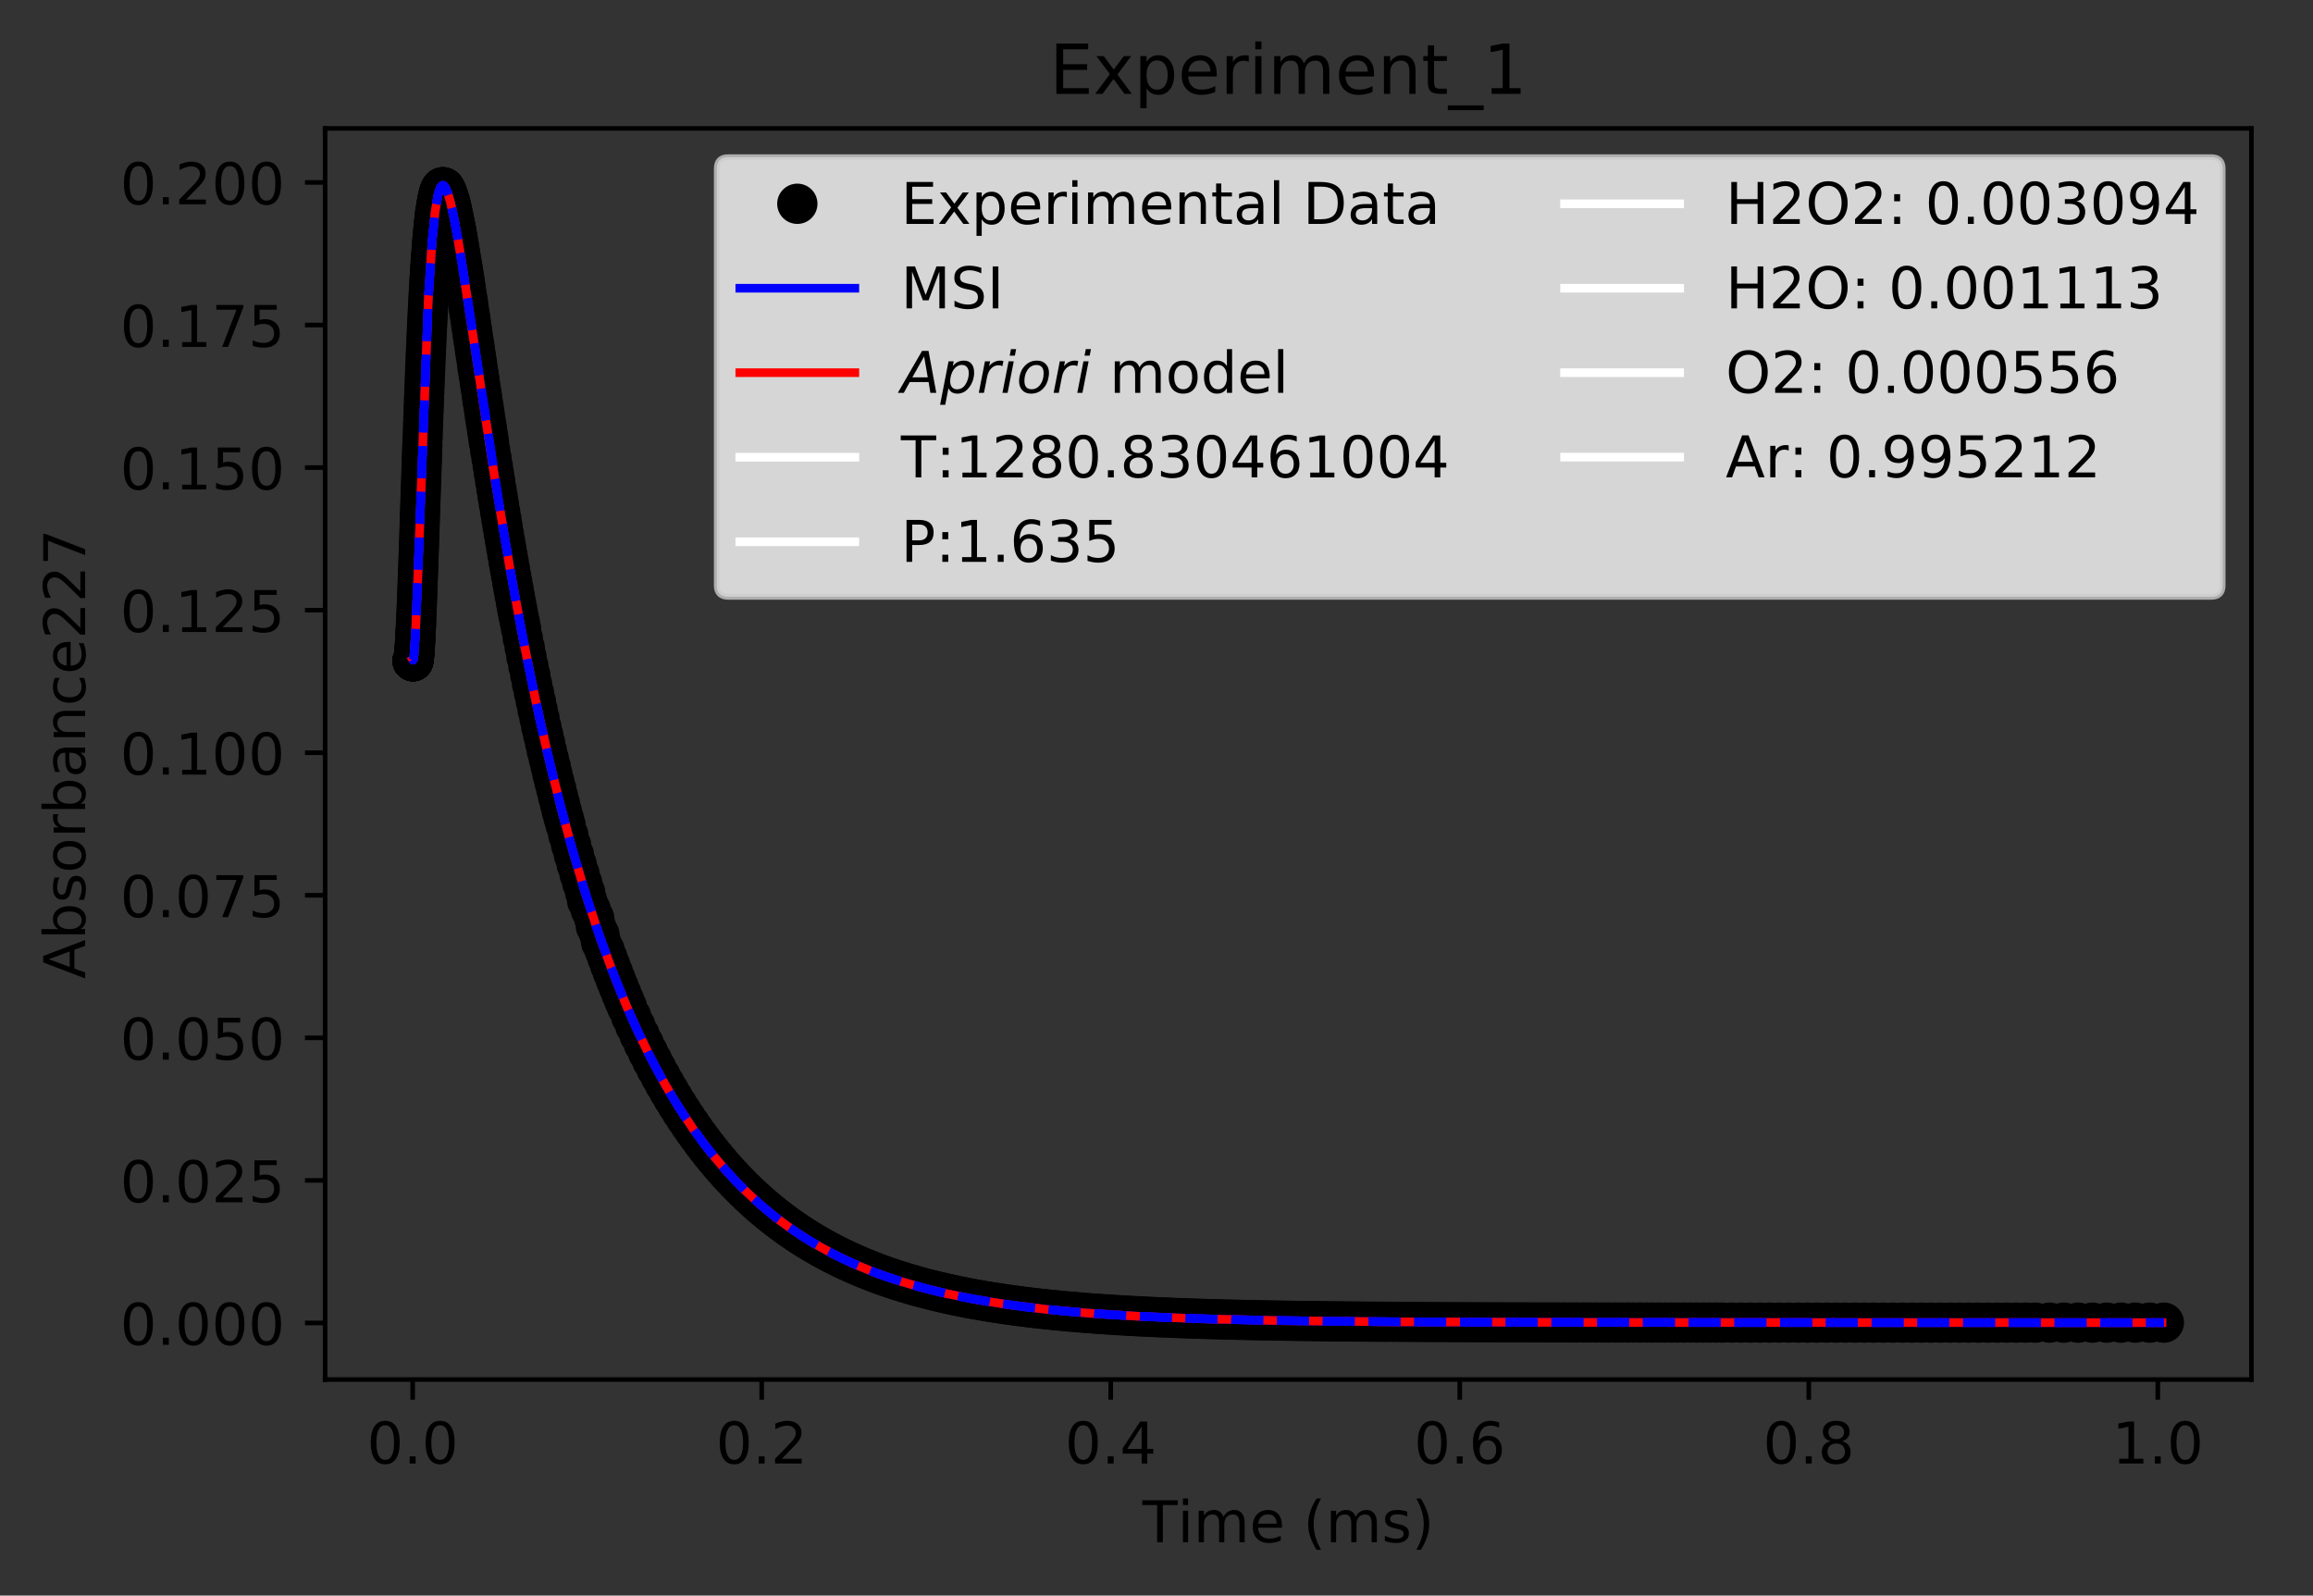 <?xml version="1.0" encoding="utf-8" standalone="no"?>
<!DOCTYPE svg PUBLIC "-//W3C//DTD SVG 1.1//EN"
  "http://www.w3.org/Graphics/SVG/1.1/DTD/svg11.dtd">
<!-- Created with matplotlib (https://matplotlib.org/) -->
<svg height="277.314pt" version="1.1" viewBox="0 0 402.006 277.314" width="402.006pt" xmlns="http://www.w3.org/2000/svg" xmlns:xlink="http://www.w3.org/1999/xlink">
 <rect x="0" y="0" width="402.006" height="277.314" fill="#333333" stroke="none"/>
 <defs>
  <style type="text/css">
*{stroke-linecap:butt;stroke-linejoin:round;}
  </style>
 </defs>
 <g id="figure_1">
  <g id="patch_1">
   <path d="M 0 277.314 
L 402.006 277.314 
L 402.006 0 
L 0 0 
z
" style="fill:none;"/>
  </g>
  <g id="axes_1">
   <g id="patch_2">
    <path d="M 56.506 239.758 
L 391.306 239.758 
L 391.306 22.318 
L 56.506 22.318 
z
" style="fill:none;"/>
   </g>
   <g id="matplotlib.axis_1">
    <g id="xtick_1">
     <g id="line2d_1">
      <defs>
       <path d="M 0 0 
L 0 3.5 
" id="med85912fb8" style="stroke:#000000;stroke-width:0.8;"/>
      </defs>
      <g>
       <use style="stroke:#000000;stroke-width:0.8;" x="71.724" xlink:href="#med85912fb8" y="239.758"/>
      </g>
     </g>
     <g id="text_1">
      <!-- 0.0 -->
      <defs>
       <path d="M 31.781 66.406 
Q 24.172 66.406 20.328 58.906 
Q 16.5 51.422 16.5 36.375 
Q 16.5 21.391 20.328 13.891 
Q 24.172 6.391 31.781 6.391 
Q 39.453 6.391 43.281 13.891 
Q 47.125 21.391 47.125 36.375 
Q 47.125 51.422 43.281 58.906 
Q 39.453 66.406 31.781 66.406 
z
M 31.781 74.219 
Q 44.047 74.219 50.516 64.516 
Q 56.984 54.828 56.984 36.375 
Q 56.984 17.969 50.516 8.266 
Q 44.047 -1.422 31.781 -1.422 
Q 19.531 -1.422 13.062 8.266 
Q 6.594 17.969 6.594 36.375 
Q 6.594 54.828 13.062 64.516 
Q 19.531 74.219 31.781 74.219 
z
" id="DejaVuSans-48"/>
       <path d="M 10.688 12.406 
L 21 12.406 
L 21 0 
L 10.688 0 
z
" id="DejaVuSans-46"/>
      </defs>
      <g transform="translate(63.773 254.357)scale(0.1 -0.1)">
       <use xlink:href="#DejaVuSans-48"/>
       <use x="63.623" xlink:href="#DejaVuSans-46"/>
       <use x="95.41" xlink:href="#DejaVuSans-48"/>
      </g>
     </g>
    </g>
    <g id="xtick_2">
     <g id="line2d_2">
      <g>
       <use style="stroke:#000000;stroke-width:0.8;" x="132.387" xlink:href="#med85912fb8" y="239.758"/>
      </g>
     </g>
     <g id="text_2">
      <!-- 0.2 -->
      <defs>
       <path d="M 19.188 8.297 
L 53.609 8.297 
L 53.609 0 
L 7.328 0 
L 7.328 8.297 
Q 12.938 14.109 22.625 23.891 
Q 32.328 33.688 34.812 36.531 
Q 39.547 41.844 41.422 45.531 
Q 43.312 49.219 43.312 52.781 
Q 43.312 58.594 39.234 62.25 
Q 35.156 65.922 28.609 65.922 
Q 23.969 65.922 18.812 64.312 
Q 13.672 62.703 7.812 59.422 
L 7.812 69.391 
Q 13.766 71.781 18.938 73 
Q 24.125 74.219 28.422 74.219 
Q 39.75 74.219 46.484 68.547 
Q 53.219 62.891 53.219 53.422 
Q 53.219 48.922 51.531 44.891 
Q 49.859 40.875 45.406 35.406 
Q 44.188 33.984 37.641 27.219 
Q 31.109 20.453 19.188 8.297 
z
" id="DejaVuSans-50"/>
      </defs>
      <g transform="translate(124.435 254.357)scale(0.1 -0.1)">
       <use xlink:href="#DejaVuSans-48"/>
       <use x="63.623" xlink:href="#DejaVuSans-46"/>
       <use x="95.41" xlink:href="#DejaVuSans-50"/>
      </g>
     </g>
    </g>
    <g id="xtick_3">
     <g id="line2d_3">
      <g>
       <use style="stroke:#000000;stroke-width:0.8;" x="193.049" xlink:href="#med85912fb8" y="239.758"/>
      </g>
     </g>
     <g id="text_3">
      <!-- 0.4 -->
      <defs>
       <path d="M 37.797 64.312 
L 12.891 25.391 
L 37.797 25.391 
z
M 35.203 72.906 
L 47.609 72.906 
L 47.609 25.391 
L 58.016 25.391 
L 58.016 17.188 
L 47.609 17.188 
L 47.609 0 
L 37.797 0 
L 37.797 17.188 
L 4.891 17.188 
L 4.891 26.703 
z
" id="DejaVuSans-52"/>
      </defs>
      <g transform="translate(185.097 254.357)scale(0.1 -0.1)">
       <use xlink:href="#DejaVuSans-48"/>
       <use x="63.623" xlink:href="#DejaVuSans-46"/>
       <use x="95.41" xlink:href="#DejaVuSans-52"/>
      </g>
     </g>
    </g>
    <g id="xtick_4">
     <g id="line2d_4">
      <g>
       <use style="stroke:#000000;stroke-width:0.8;" x="253.711" xlink:href="#med85912fb8" y="239.758"/>
      </g>
     </g>
     <g id="text_4">
      <!-- 0.6 -->
      <defs>
       <path d="M 33.016 40.375 
Q 26.375 40.375 22.484 35.828 
Q 18.609 31.297 18.609 23.391 
Q 18.609 15.531 22.484 10.953 
Q 26.375 6.391 33.016 6.391 
Q 39.656 6.391 43.531 10.953 
Q 47.406 15.531 47.406 23.391 
Q 47.406 31.297 43.531 35.828 
Q 39.656 40.375 33.016 40.375 
z
M 52.594 71.297 
L 52.594 62.312 
Q 48.875 64.062 45.094 64.984 
Q 41.312 65.922 37.594 65.922 
Q 27.828 65.922 22.672 59.328 
Q 17.531 52.734 16.797 39.406 
Q 19.672 43.656 24.016 45.922 
Q 28.375 48.188 33.594 48.188 
Q 44.578 48.188 50.953 41.516 
Q 57.328 34.859 57.328 23.391 
Q 57.328 12.156 50.688 5.359 
Q 44.047 -1.422 33.016 -1.422 
Q 20.359 -1.422 13.672 8.266 
Q 6.984 17.969 6.984 36.375 
Q 6.984 53.656 15.188 63.938 
Q 23.391 74.219 37.203 74.219 
Q 40.922 74.219 44.703 73.484 
Q 48.484 72.75 52.594 71.297 
z
" id="DejaVuSans-54"/>
      </defs>
      <g transform="translate(245.76 254.357)scale(0.1 -0.1)">
       <use xlink:href="#DejaVuSans-48"/>
       <use x="63.623" xlink:href="#DejaVuSans-46"/>
       <use x="95.41" xlink:href="#DejaVuSans-54"/>
      </g>
     </g>
    </g>
    <g id="xtick_5">
     <g id="line2d_5">
      <g>
       <use style="stroke:#000000;stroke-width:0.8;" x="314.373" xlink:href="#med85912fb8" y="239.758"/>
      </g>
     </g>
     <g id="text_5">
      <!-- 0.8 -->
      <defs>
       <path d="M 31.781 34.625 
Q 24.75 34.625 20.719 30.859 
Q 16.703 27.094 16.703 20.516 
Q 16.703 13.922 20.719 10.156 
Q 24.75 6.391 31.781 6.391 
Q 38.812 6.391 42.859 10.172 
Q 46.922 13.969 46.922 20.516 
Q 46.922 27.094 42.891 30.859 
Q 38.875 34.625 31.781 34.625 
z
M 21.922 38.812 
Q 15.578 40.375 12.031 44.719 
Q 8.5 49.078 8.5 55.328 
Q 8.5 64.062 14.719 69.141 
Q 20.953 74.219 31.781 74.219 
Q 42.672 74.219 48.875 69.141 
Q 55.078 64.062 55.078 55.328 
Q 55.078 49.078 51.531 44.719 
Q 48 40.375 41.703 38.812 
Q 48.828 37.156 52.797 32.312 
Q 56.781 27.484 56.781 20.516 
Q 56.781 9.906 50.312 4.234 
Q 43.844 -1.422 31.781 -1.422 
Q 19.734 -1.422 13.25 4.234 
Q 6.781 9.906 6.781 20.516 
Q 6.781 27.484 10.781 32.312 
Q 14.797 37.156 21.922 38.812 
z
M 18.312 54.391 
Q 18.312 48.734 21.844 45.562 
Q 25.391 42.391 31.781 42.391 
Q 38.141 42.391 41.719 45.562 
Q 45.312 48.734 45.312 54.391 
Q 45.312 60.062 41.719 63.234 
Q 38.141 66.406 31.781 66.406 
Q 25.391 66.406 21.844 63.234 
Q 18.312 60.062 18.312 54.391 
z
" id="DejaVuSans-56"/>
      </defs>
      <g transform="translate(306.422 254.357)scale(0.1 -0.1)">
       <use xlink:href="#DejaVuSans-48"/>
       <use x="63.623" xlink:href="#DejaVuSans-46"/>
       <use x="95.41" xlink:href="#DejaVuSans-56"/>
      </g>
     </g>
    </g>
    <g id="xtick_6">
     <g id="line2d_6">
      <g>
       <use style="stroke:#000000;stroke-width:0.8;" x="375.036" xlink:href="#med85912fb8" y="239.758"/>
      </g>
     </g>
     <g id="text_6">
      <!-- 1.0 -->
      <defs>
       <path d="M 12.406 8.297 
L 28.516 8.297 
L 28.516 63.922 
L 10.984 60.406 
L 10.984 69.391 
L 28.422 72.906 
L 38.281 72.906 
L 38.281 8.297 
L 54.391 8.297 
L 54.391 0 
L 12.406 0 
z
" id="DejaVuSans-49"/>
      </defs>
      <g transform="translate(367.084 254.357)scale(0.1 -0.1)">
       <use xlink:href="#DejaVuSans-49"/>
       <use x="63.623" xlink:href="#DejaVuSans-46"/>
       <use x="95.41" xlink:href="#DejaVuSans-48"/>
      </g>
     </g>
    </g>
    <g id="text_7">
     <!-- Time (ms) -->
     <defs>
      <path d="M -0.297 72.906 
L 61.375 72.906 
L 61.375 64.594 
L 35.5 64.594 
L 35.5 0 
L 25.594 0 
L 25.594 64.594 
L -0.297 64.594 
z
" id="DejaVuSans-84"/>
      <path d="M 9.422 54.688 
L 18.406 54.688 
L 18.406 0 
L 9.422 0 
z
M 9.422 75.984 
L 18.406 75.984 
L 18.406 64.594 
L 9.422 64.594 
z
" id="DejaVuSans-105"/>
      <path d="M 52 44.188 
Q 55.375 50.25 60.062 53.125 
Q 64.75 56 71.094 56 
Q 79.641 56 84.281 50.016 
Q 88.922 44.047 88.922 33.016 
L 88.922 0 
L 79.891 0 
L 79.891 32.719 
Q 79.891 40.578 77.094 44.375 
Q 74.312 48.188 68.609 48.188 
Q 61.625 48.188 57.562 43.547 
Q 53.516 38.922 53.516 30.906 
L 53.516 0 
L 44.484 0 
L 44.484 32.719 
Q 44.484 40.625 41.703 44.406 
Q 38.922 48.188 33.109 48.188 
Q 26.219 48.188 22.156 43.531 
Q 18.109 38.875 18.109 30.906 
L 18.109 0 
L 9.078 0 
L 9.078 54.688 
L 18.109 54.688 
L 18.109 46.188 
Q 21.188 51.219 25.484 53.609 
Q 29.781 56 35.688 56 
Q 41.656 56 45.828 52.969 
Q 50 49.953 52 44.188 
z
" id="DejaVuSans-109"/>
      <path d="M 56.203 29.594 
L 56.203 25.203 
L 14.891 25.203 
Q 15.484 15.922 20.484 11.062 
Q 25.484 6.203 34.422 6.203 
Q 39.594 6.203 44.453 7.469 
Q 49.312 8.734 54.109 11.281 
L 54.109 2.781 
Q 49.266 0.734 44.188 -0.344 
Q 39.109 -1.422 33.891 -1.422 
Q 20.797 -1.422 13.156 6.188 
Q 5.516 13.812 5.516 26.812 
Q 5.516 40.234 12.766 48.109 
Q 20.016 56 32.328 56 
Q 43.359 56 49.781 48.891 
Q 56.203 41.797 56.203 29.594 
z
M 47.219 32.234 
Q 47.125 39.594 43.094 43.984 
Q 39.062 48.391 32.422 48.391 
Q 24.906 48.391 20.391 44.141 
Q 15.875 39.891 15.188 32.172 
z
" id="DejaVuSans-101"/>
      <path id="DejaVuSans-32"/>
      <path d="M 31 75.875 
Q 24.469 64.656 21.281 53.656 
Q 18.109 42.672 18.109 31.391 
Q 18.109 20.125 21.312 9.062 
Q 24.516 -2 31 -13.188 
L 23.188 -13.188 
Q 15.875 -1.703 12.234 9.375 
Q 8.594 20.453 8.594 31.391 
Q 8.594 42.281 12.203 53.312 
Q 15.828 64.359 23.188 75.875 
z
" id="DejaVuSans-40"/>
      <path d="M 44.281 53.078 
L 44.281 44.578 
Q 40.484 46.531 36.375 47.5 
Q 32.281 48.484 27.875 48.484 
Q 21.188 48.484 17.844 46.438 
Q 14.5 44.391 14.5 40.281 
Q 14.5 37.156 16.891 35.375 
Q 19.281 33.594 26.516 31.984 
L 29.594 31.297 
Q 39.156 29.25 43.188 25.516 
Q 47.219 21.781 47.219 15.094 
Q 47.219 7.469 41.188 3.016 
Q 35.156 -1.422 24.609 -1.422 
Q 20.219 -1.422 15.453 -0.562 
Q 10.688 0.297 5.422 2 
L 5.422 11.281 
Q 10.406 8.688 15.234 7.391 
Q 20.062 6.109 24.812 6.109 
Q 31.156 6.109 34.562 8.281 
Q 37.984 10.453 37.984 14.406 
Q 37.984 18.062 35.516 20.016 
Q 33.062 21.969 24.703 23.781 
L 21.578 24.516 
Q 13.234 26.266 9.516 29.906 
Q 5.812 33.547 5.812 39.891 
Q 5.812 47.609 11.281 51.797 
Q 16.75 56 26.812 56 
Q 31.781 56 36.172 55.266 
Q 40.578 54.547 44.281 53.078 
z
" id="DejaVuSans-115"/>
      <path d="M 8.016 75.875 
L 15.828 75.875 
Q 23.141 64.359 26.781 53.312 
Q 30.422 42.281 30.422 31.391 
Q 30.422 20.453 26.781 9.375 
Q 23.141 -1.703 15.828 -13.188 
L 8.016 -13.188 
Q 14.5 -2 17.703 9.062 
Q 20.906 20.125 20.906 31.391 
Q 20.906 42.672 17.703 53.656 
Q 14.5 64.656 8.016 75.875 
z
" id="DejaVuSans-41"/>
     </defs>
     <g transform="translate(198.553 268.035)scale(0.1 -0.1)">
      <use xlink:href="#DejaVuSans-84"/>
      <use x="61.037" xlink:href="#DejaVuSans-105"/>
      <use x="88.82" xlink:href="#DejaVuSans-109"/>
      <use x="186.232" xlink:href="#DejaVuSans-101"/>
      <use x="247.756" xlink:href="#DejaVuSans-32"/>
      <use x="279.543" xlink:href="#DejaVuSans-40"/>
      <use x="318.557" xlink:href="#DejaVuSans-109"/>
      <use x="415.969" xlink:href="#DejaVuSans-115"/>
      <use x="468.068" xlink:href="#DejaVuSans-41"/>
     </g>
    </g>
   </g>
   <g id="matplotlib.axis_2">
    <g id="ytick_1">
     <g id="line2d_7">
      <defs>
       <path d="M 0 0 
L -3.5 0 
" id="mf2ff45bac6" style="stroke:#000000;stroke-width:0.8;"/>
      </defs>
      <g>
       <use style="stroke:#000000;stroke-width:0.8;" x="56.506" xlink:href="#mf2ff45bac6" y="229.931"/>
      </g>
     </g>
     <g id="text_8">
      <!-- 0.000 -->
      <g transform="translate(20.878 233.73)scale(0.1 -0.1)">
       <use xlink:href="#DejaVuSans-48"/>
       <use x="63.623" xlink:href="#DejaVuSans-46"/>
       <use x="95.41" xlink:href="#DejaVuSans-48"/>
       <use x="159.033" xlink:href="#DejaVuSans-48"/>
       <use x="222.656" xlink:href="#DejaVuSans-48"/>
      </g>
     </g>
    </g>
    <g id="ytick_2">
     <g id="line2d_8">
      <g>
       <use style="stroke:#000000;stroke-width:0.8;" x="56.506" xlink:href="#mf2ff45bac6" y="205.153"/>
      </g>
     </g>
     <g id="text_9">
      <!-- 0.025 -->
      <defs>
       <path d="M 10.797 72.906 
L 49.516 72.906 
L 49.516 64.594 
L 19.828 64.594 
L 19.828 46.734 
Q 21.969 47.469 24.109 47.828 
Q 26.266 48.188 28.422 48.188 
Q 40.625 48.188 47.75 41.5 
Q 54.891 34.812 54.891 23.391 
Q 54.891 11.625 47.562 5.094 
Q 40.234 -1.422 26.906 -1.422 
Q 22.312 -1.422 17.547 -0.641 
Q 12.797 0.141 7.719 1.703 
L 7.719 11.625 
Q 12.109 9.234 16.797 8.062 
Q 21.484 6.891 26.703 6.891 
Q 35.156 6.891 40.078 11.328 
Q 45.016 15.766 45.016 23.391 
Q 45.016 31 40.078 35.438 
Q 35.156 39.891 26.703 39.891 
Q 22.75 39.891 18.812 39.016 
Q 14.891 38.141 10.797 36.281 
z
" id="DejaVuSans-53"/>
      </defs>
      <g transform="translate(20.878 208.953)scale(0.1 -0.1)">
       <use xlink:href="#DejaVuSans-48"/>
       <use x="63.623" xlink:href="#DejaVuSans-46"/>
       <use x="95.41" xlink:href="#DejaVuSans-48"/>
       <use x="159.033" xlink:href="#DejaVuSans-50"/>
       <use x="222.656" xlink:href="#DejaVuSans-53"/>
      </g>
     </g>
    </g>
    <g id="ytick_3">
     <g id="line2d_9">
      <g>
       <use style="stroke:#000000;stroke-width:0.8;" x="56.506" xlink:href="#mf2ff45bac6" y="180.376"/>
      </g>
     </g>
     <g id="text_10">
      <!-- 0.050 -->
      <g transform="translate(20.878 184.175)scale(0.1 -0.1)">
       <use xlink:href="#DejaVuSans-48"/>
       <use x="63.623" xlink:href="#DejaVuSans-46"/>
       <use x="95.41" xlink:href="#DejaVuSans-48"/>
       <use x="159.033" xlink:href="#DejaVuSans-53"/>
       <use x="222.656" xlink:href="#DejaVuSans-48"/>
      </g>
     </g>
    </g>
    <g id="ytick_4">
     <g id="line2d_10">
      <g>
       <use style="stroke:#000000;stroke-width:0.8;" x="56.506" xlink:href="#mf2ff45bac6" y="155.598"/>
      </g>
     </g>
     <g id="text_11">
      <!-- 0.075 -->
      <defs>
       <path d="M 8.203 72.906 
L 55.078 72.906 
L 55.078 68.703 
L 28.609 0 
L 18.312 0 
L 43.219 64.594 
L 8.203 64.594 
z
" id="DejaVuSans-55"/>
      </defs>
      <g transform="translate(20.878 159.397)scale(0.1 -0.1)">
       <use xlink:href="#DejaVuSans-48"/>
       <use x="63.623" xlink:href="#DejaVuSans-46"/>
       <use x="95.41" xlink:href="#DejaVuSans-48"/>
       <use x="159.033" xlink:href="#DejaVuSans-55"/>
       <use x="222.656" xlink:href="#DejaVuSans-53"/>
      </g>
     </g>
    </g>
    <g id="ytick_5">
     <g id="line2d_11">
      <g>
       <use style="stroke:#000000;stroke-width:0.8;" x="56.506" xlink:href="#mf2ff45bac6" y="130.821"/>
      </g>
     </g>
     <g id="text_12">
      <!-- 0.100 -->
      <g transform="translate(20.878 134.62)scale(0.1 -0.1)">
       <use xlink:href="#DejaVuSans-48"/>
       <use x="63.623" xlink:href="#DejaVuSans-46"/>
       <use x="95.41" xlink:href="#DejaVuSans-49"/>
       <use x="159.033" xlink:href="#DejaVuSans-48"/>
       <use x="222.656" xlink:href="#DejaVuSans-48"/>
      </g>
     </g>
    </g>
    <g id="ytick_6">
     <g id="line2d_12">
      <g>
       <use style="stroke:#000000;stroke-width:0.8;" x="56.506" xlink:href="#mf2ff45bac6" y="106.043"/>
      </g>
     </g>
     <g id="text_13">
      <!-- 0.125 -->
      <g transform="translate(20.878 109.842)scale(0.1 -0.1)">
       <use xlink:href="#DejaVuSans-48"/>
       <use x="63.623" xlink:href="#DejaVuSans-46"/>
       <use x="95.41" xlink:href="#DejaVuSans-49"/>
       <use x="159.033" xlink:href="#DejaVuSans-50"/>
       <use x="222.656" xlink:href="#DejaVuSans-53"/>
      </g>
     </g>
    </g>
    <g id="ytick_7">
     <g id="line2d_13">
      <g>
       <use style="stroke:#000000;stroke-width:0.8;" x="56.506" xlink:href="#mf2ff45bac6" y="81.265"/>
      </g>
     </g>
     <g id="text_14">
      <!-- 0.150 -->
      <g transform="translate(20.878 85.065)scale(0.1 -0.1)">
       <use xlink:href="#DejaVuSans-48"/>
       <use x="63.623" xlink:href="#DejaVuSans-46"/>
       <use x="95.41" xlink:href="#DejaVuSans-49"/>
       <use x="159.033" xlink:href="#DejaVuSans-53"/>
       <use x="222.656" xlink:href="#DejaVuSans-48"/>
      </g>
     </g>
    </g>
    <g id="ytick_8">
     <g id="line2d_14">
      <g>
       <use style="stroke:#000000;stroke-width:0.8;" x="56.506" xlink:href="#mf2ff45bac6" y="56.488"/>
      </g>
     </g>
     <g id="text_15">
      <!-- 0.175 -->
      <g transform="translate(20.878 60.287)scale(0.1 -0.1)">
       <use xlink:href="#DejaVuSans-48"/>
       <use x="63.623" xlink:href="#DejaVuSans-46"/>
       <use x="95.41" xlink:href="#DejaVuSans-49"/>
       <use x="159.033" xlink:href="#DejaVuSans-55"/>
       <use x="222.656" xlink:href="#DejaVuSans-53"/>
      </g>
     </g>
    </g>
    <g id="ytick_9">
     <g id="line2d_15">
      <g>
       <use style="stroke:#000000;stroke-width:0.8;" x="56.506" xlink:href="#mf2ff45bac6" y="31.71"/>
      </g>
     </g>
     <g id="text_16">
      <!-- 0.200 -->
      <g transform="translate(20.878 35.509)scale(0.1 -0.1)">
       <use xlink:href="#DejaVuSans-48"/>
       <use x="63.623" xlink:href="#DejaVuSans-46"/>
       <use x="95.41" xlink:href="#DejaVuSans-50"/>
       <use x="159.033" xlink:href="#DejaVuSans-48"/>
       <use x="222.656" xlink:href="#DejaVuSans-48"/>
      </g>
     </g>
    </g>
    <g id="text_17">
     <!-- Absorbance227 -->
     <defs>
      <path d="M 34.188 63.188 
L 20.797 26.906 
L 47.609 26.906 
z
M 28.609 72.906 
L 39.797 72.906 
L 67.578 0 
L 57.328 0 
L 50.688 18.703 
L 17.828 18.703 
L 11.188 0 
L 0.781 0 
z
" id="DejaVuSans-65"/>
      <path d="M 48.688 27.297 
Q 48.688 37.203 44.609 42.844 
Q 40.531 48.484 33.406 48.484 
Q 26.266 48.484 22.188 42.844 
Q 18.109 37.203 18.109 27.297 
Q 18.109 17.391 22.188 11.75 
Q 26.266 6.109 33.406 6.109 
Q 40.531 6.109 44.609 11.75 
Q 48.688 17.391 48.688 27.297 
z
M 18.109 46.391 
Q 20.953 51.266 25.266 53.625 
Q 29.594 56 35.594 56 
Q 45.562 56 51.781 48.094 
Q 58.016 40.188 58.016 27.297 
Q 58.016 14.406 51.781 6.484 
Q 45.562 -1.422 35.594 -1.422 
Q 29.594 -1.422 25.266 0.953 
Q 20.953 3.328 18.109 8.203 
L 18.109 0 
L 9.078 0 
L 9.078 75.984 
L 18.109 75.984 
z
" id="DejaVuSans-98"/>
      <path d="M 30.609 48.391 
Q 23.391 48.391 19.188 42.75 
Q 14.984 37.109 14.984 27.297 
Q 14.984 17.484 19.156 11.844 
Q 23.344 6.203 30.609 6.203 
Q 37.797 6.203 41.984 11.859 
Q 46.188 17.531 46.188 27.297 
Q 46.188 37.016 41.984 42.703 
Q 37.797 48.391 30.609 48.391 
z
M 30.609 56 
Q 42.328 56 49.016 48.375 
Q 55.719 40.766 55.719 27.297 
Q 55.719 13.875 49.016 6.219 
Q 42.328 -1.422 30.609 -1.422 
Q 18.844 -1.422 12.172 6.219 
Q 5.516 13.875 5.516 27.297 
Q 5.516 40.766 12.172 48.375 
Q 18.844 56 30.609 56 
z
" id="DejaVuSans-111"/>
      <path d="M 41.109 46.297 
Q 39.594 47.172 37.812 47.578 
Q 36.031 48 33.891 48 
Q 26.266 48 22.188 43.047 
Q 18.109 38.094 18.109 28.812 
L 18.109 0 
L 9.078 0 
L 9.078 54.688 
L 18.109 54.688 
L 18.109 46.188 
Q 20.953 51.172 25.484 53.578 
Q 30.031 56 36.531 56 
Q 37.453 56 38.578 55.875 
Q 39.703 55.766 41.062 55.516 
z
" id="DejaVuSans-114"/>
      <path d="M 34.281 27.484 
Q 23.391 27.484 19.188 25 
Q 14.984 22.516 14.984 16.5 
Q 14.984 11.719 18.141 8.906 
Q 21.297 6.109 26.703 6.109 
Q 34.188 6.109 38.703 11.406 
Q 43.219 16.703 43.219 25.484 
L 43.219 27.484 
z
M 52.203 31.203 
L 52.203 0 
L 43.219 0 
L 43.219 8.297 
Q 40.141 3.328 35.547 0.953 
Q 30.953 -1.422 24.312 -1.422 
Q 15.922 -1.422 10.953 3.297 
Q 6 8.016 6 15.922 
Q 6 25.141 12.172 29.828 
Q 18.359 34.516 30.609 34.516 
L 43.219 34.516 
L 43.219 35.406 
Q 43.219 41.609 39.141 45 
Q 35.062 48.391 27.688 48.391 
Q 23 48.391 18.547 47.266 
Q 14.109 46.141 10.016 43.891 
L 10.016 52.203 
Q 14.938 54.109 19.578 55.047 
Q 24.219 56 28.609 56 
Q 40.484 56 46.344 49.844 
Q 52.203 43.703 52.203 31.203 
z
" id="DejaVuSans-97"/>
      <path d="M 54.891 33.016 
L 54.891 0 
L 45.906 0 
L 45.906 32.719 
Q 45.906 40.484 42.875 44.328 
Q 39.844 48.188 33.797 48.188 
Q 26.516 48.188 22.312 43.547 
Q 18.109 38.922 18.109 30.906 
L 18.109 0 
L 9.078 0 
L 9.078 54.688 
L 18.109 54.688 
L 18.109 46.188 
Q 21.344 51.125 25.703 53.562 
Q 30.078 56 35.797 56 
Q 45.219 56 50.047 50.172 
Q 54.891 44.344 54.891 33.016 
z
" id="DejaVuSans-110"/>
      <path d="M 48.781 52.594 
L 48.781 44.188 
Q 44.969 46.297 41.141 47.344 
Q 37.312 48.391 33.406 48.391 
Q 24.656 48.391 19.812 42.844 
Q 14.984 37.312 14.984 27.297 
Q 14.984 17.281 19.812 11.734 
Q 24.656 6.203 33.406 6.203 
Q 37.312 6.203 41.141 7.25 
Q 44.969 8.297 48.781 10.406 
L 48.781 2.094 
Q 45.016 0.344 40.984 -0.531 
Q 36.969 -1.422 32.422 -1.422 
Q 20.062 -1.422 12.781 6.344 
Q 5.516 14.109 5.516 27.297 
Q 5.516 40.672 12.859 48.328 
Q 20.219 56 33.016 56 
Q 37.156 56 41.109 55.141 
Q 45.062 54.297 48.781 52.594 
z
" id="DejaVuSans-99"/>
     </defs>
     <g transform="translate(14.798 170.129)rotate(-90)scale(0.1 -0.1)">
      <use xlink:href="#DejaVuSans-65"/>
      <use x="68.408" xlink:href="#DejaVuSans-98"/>
      <use x="131.885" xlink:href="#DejaVuSans-115"/>
      <use x="183.984" xlink:href="#DejaVuSans-111"/>
      <use x="245.166" xlink:href="#DejaVuSans-114"/>
      <use x="286.279" xlink:href="#DejaVuSans-98"/>
      <use x="349.756" xlink:href="#DejaVuSans-97"/>
      <use x="411.035" xlink:href="#DejaVuSans-110"/>
      <use x="474.414" xlink:href="#DejaVuSans-99"/>
      <use x="529.395" xlink:href="#DejaVuSans-101"/>
      <use x="590.918" xlink:href="#DejaVuSans-50"/>
      <use x="654.541" xlink:href="#DejaVuSans-50"/>
      <use x="718.164" xlink:href="#DejaVuSans-55"/>
     </g>
    </g>
   </g>
   <g id="line2d_16">
    <defs>
     <path d="M 0 3 
C 0.796 3 1.559 2.684 2.121 2.121 
C 2.684 1.559 3 0.796 3 0 
C 3 -0.796 2.684 -1.559 2.121 -2.121 
C 1.559 -2.684 0.796 -3 0 -3 
C -0.796 -3 -1.559 -2.684 -2.121 -2.121 
C -2.684 -1.559 -3 -0.796 -3 0 
C -3 0.796 -2.684 1.559 -2.121 2.121 
C -1.559 2.684 -0.796 3 0 3 
z
" id="m12b7bfdcc3" style="stroke:#000000;"/>
    </defs>
    <g clip-path="url(#pa0c551ff6d)">
     <use style="stroke:#000000;" x="71.724" xlink:href="#m12b7bfdcc3" y="114.827"/>
     <use style="stroke:#000000;" x="71.724" xlink:href="#m12b7bfdcc3" y="114.827"/>
     <use style="stroke:#000000;" x="71.724" xlink:href="#m12b7bfdcc3" y="114.827"/>
     <use style="stroke:#000000;" x="71.724" xlink:href="#m12b7bfdcc3" y="114.827"/>
     <use style="stroke:#000000;" x="71.724" xlink:href="#m12b7bfdcc3" y="114.827"/>
     <use style="stroke:#000000;" x="71.724" xlink:href="#m12b7bfdcc3" y="114.827"/>
     <use style="stroke:#000000;" x="71.724" xlink:href="#m12b7bfdcc3" y="114.827"/>
     <use style="stroke:#000000;" x="71.725" xlink:href="#m12b7bfdcc3" y="114.828"/>
     <use style="stroke:#000000;" x="71.725" xlink:href="#m12b7bfdcc3" y="114.828"/>
     <use style="stroke:#000000;" x="71.725" xlink:href="#m12b7bfdcc3" y="114.828"/>
     <use style="stroke:#000000;" x="71.725" xlink:href="#m12b7bfdcc3" y="114.829"/>
     <use style="stroke:#000000;" x="71.725" xlink:href="#m12b7bfdcc3" y="114.83"/>
     <use style="stroke:#000000;" x="71.726" xlink:href="#m12b7bfdcc3" y="114.831"/>
     <use style="stroke:#000000;" x="71.726" xlink:href="#m12b7bfdcc3" y="114.832"/>
     <use style="stroke:#000000;" x="71.726" xlink:href="#m12b7bfdcc3" y="114.833"/>
     <use style="stroke:#000000;" x="71.726" xlink:href="#m12b7bfdcc3" y="114.834"/>
     <use style="stroke:#000000;" x="71.727" xlink:href="#m12b7bfdcc3" y="114.836"/>
     <use style="stroke:#000000;" x="71.727" xlink:href="#m12b7bfdcc3" y="114.837"/>
     <use style="stroke:#000000;" x="71.728" xlink:href="#m12b7bfdcc3" y="114.839"/>
     <use style="stroke:#000000;" x="71.728" xlink:href="#m12b7bfdcc3" y="114.84"/>
     <use style="stroke:#000000;" x="71.729" xlink:href="#m12b7bfdcc3" y="114.844"/>
     <use style="stroke:#000000;" x="71.731" xlink:href="#m12b7bfdcc3" y="114.849"/>
     <use style="stroke:#000000;" x="71.733" xlink:href="#m12b7bfdcc3" y="114.854"/>
     <use style="stroke:#000000;" x="71.734" xlink:href="#m12b7bfdcc3" y="114.858"/>
     <use style="stroke:#000000;" x="71.736" xlink:href="#m12b7bfdcc3" y="114.863"/>
     <use style="stroke:#000000;" x="71.738" xlink:href="#m12b7bfdcc3" y="114.867"/>
     <use style="stroke:#000000;" x="71.739" xlink:href="#m12b7bfdcc3" y="114.872"/>
     <use style="stroke:#000000;" x="71.741" xlink:href="#m12b7bfdcc3" y="114.876"/>
     <use style="stroke:#000000;" x="71.744" xlink:href="#m12b7bfdcc3" y="114.883"/>
     <use style="stroke:#000000;" x="71.747" xlink:href="#m12b7bfdcc3" y="114.89"/>
     <use style="stroke:#000000;" x="71.751" xlink:href="#m12b7bfdcc3" y="114.895"/>
     <use style="stroke:#000000;" x="71.754" xlink:href="#m12b7bfdcc3" y="114.901"/>
     <use style="stroke:#000000;" x="71.758" xlink:href="#m12b7bfdcc3" y="114.906"/>
     <use style="stroke:#000000;" x="71.761" xlink:href="#m12b7bfdcc3" y="114.911"/>
     <use style="stroke:#000000;" x="71.765" xlink:href="#m12b7bfdcc3" y="114.915"/>
     <use style="stroke:#000000;" x="71.769" xlink:href="#m12b7bfdcc3" y="114.918"/>
     <use style="stroke:#000000;" x="71.775" xlink:href="#m12b7bfdcc3" y="114.921"/>
     <use style="stroke:#000000;" x="71.781" xlink:href="#m12b7bfdcc3" y="114.922"/>
     <use style="stroke:#000000;" x="71.791" xlink:href="#m12b7bfdcc3" y="114.918"/>
     <use style="stroke:#000000;" x="71.8" xlink:href="#m12b7bfdcc3" y="114.91"/>
     <use style="stroke:#000000;" x="71.81" xlink:href="#m12b7bfdcc3" y="114.896"/>
     <use style="stroke:#000000;" x="71.826" xlink:href="#m12b7bfdcc3" y="114.862"/>
     <use style="stroke:#000000;" x="71.837" xlink:href="#m12b7bfdcc3" y="114.828"/>
     <use style="stroke:#000000;" x="71.848" xlink:href="#m12b7bfdcc3" y="114.788"/>
     <use style="stroke:#000000;" x="71.86" xlink:href="#m12b7bfdcc3" y="114.742"/>
     <use style="stroke:#000000;" x="71.871" xlink:href="#m12b7bfdcc3" y="114.687"/>
     <use style="stroke:#000000;" x="71.882" xlink:href="#m12b7bfdcc3" y="114.627"/>
     <use style="stroke:#000000;" x="71.894" xlink:href="#m12b7bfdcc3" y="114.56"/>
     <use style="stroke:#000000;" x="71.905" xlink:href="#m12b7bfdcc3" y="114.487"/>
     <use style="stroke:#000000;" x="71.931" xlink:href="#m12b7bfdcc3" y="114.292"/>
     <use style="stroke:#000000;" x="71.949" xlink:href="#m12b7bfdcc3" y="114.136"/>
     <use style="stroke:#000000;" x="71.967" xlink:href="#m12b7bfdcc3" y="113.966"/>
     <use style="stroke:#000000;" x="71.986" xlink:href="#m12b7bfdcc3" y="113.779"/>
     <use style="stroke:#000000;" x="72.004" xlink:href="#m12b7bfdcc3" y="113.578"/>
     <use style="stroke:#000000;" x="72.022" xlink:href="#m12b7bfdcc3" y="113.363"/>
     <use style="stroke:#000000;" x="72.04" xlink:href="#m12b7bfdcc3" y="113.133"/>
     <use style="stroke:#000000;" x="72.058" xlink:href="#m12b7bfdcc3" y="112.89"/>
     <use style="stroke:#000000;" x="72.076" xlink:href="#m12b7bfdcc3" y="112.634"/>
     <use style="stroke:#000000;" x="72.094" xlink:href="#m12b7bfdcc3" y="112.364"/>
     <use style="stroke:#000000;" x="72.113" xlink:href="#m12b7bfdcc3" y="112.083"/>
     <use style="stroke:#000000;" x="72.131" xlink:href="#m12b7bfdcc3" y="111.788"/>
     <use style="stroke:#000000;" x="72.149" xlink:href="#m12b7bfdcc3" y="111.482"/>
     <use style="stroke:#000000;" x="72.167" xlink:href="#m12b7bfdcc3" y="111.165"/>
     <use style="stroke:#000000;" x="72.185" xlink:href="#m12b7bfdcc3" y="110.837"/>
     <use style="stroke:#000000;" x="72.204" xlink:href="#m12b7bfdcc3" y="110.497"/>
     <use style="stroke:#000000;" x="72.222" xlink:href="#m12b7bfdcc3" y="110.147"/>
     <use style="stroke:#000000;" x="72.24" xlink:href="#m12b7bfdcc3" y="109.787"/>
     <use style="stroke:#000000;" x="72.258" xlink:href="#m12b7bfdcc3" y="109.418"/>
     <use style="stroke:#000000;" x="72.276" xlink:href="#m12b7bfdcc3" y="109.038"/>
     <use style="stroke:#000000;" x="72.295" xlink:href="#m12b7bfdcc3" y="108.65"/>
     <use style="stroke:#000000;" x="72.313" xlink:href="#m12b7bfdcc3" y="108.253"/>
     <use style="stroke:#000000;" x="72.34" xlink:href="#m12b7bfdcc3" y="107.64"/>
     <use style="stroke:#000000;" x="72.367" xlink:href="#m12b7bfdcc3" y="107.008"/>
     <use style="stroke:#000000;" x="72.395" xlink:href="#m12b7bfdcc3" y="106.359"/>
     <use style="stroke:#000000;" x="72.422" xlink:href="#m12b7bfdcc3" y="105.694"/>
     <use style="stroke:#000000;" x="72.449" xlink:href="#m12b7bfdcc3" y="105.014"/>
     <use style="stroke:#000000;" x="72.477" xlink:href="#m12b7bfdcc3" y="104.319"/>
     <use style="stroke:#000000;" x="72.504" xlink:href="#m12b7bfdcc3" y="103.612"/>
     <use style="stroke:#000000;" x="72.531" xlink:href="#m12b7bfdcc3" y="102.89"/>
     <use style="stroke:#000000;" x="72.559" xlink:href="#m12b7bfdcc3" y="102.159"/>
     <use style="stroke:#000000;" x="72.586" xlink:href="#m12b7bfdcc3" y="101.415"/>
     <use style="stroke:#000000;" x="72.613" xlink:href="#m12b7bfdcc3" y="100.662"/>
     <use style="stroke:#000000;" x="72.64" xlink:href="#m12b7bfdcc3" y="99.899"/>
     <use style="stroke:#000000;" x="72.668" xlink:href="#m12b7bfdcc3" y="99.128"/>
     <use style="stroke:#000000;" x="72.695" xlink:href="#m12b7bfdcc3" y="98.349"/>
     <use style="stroke:#000000;" x="72.722" xlink:href="#m12b7bfdcc3" y="97.563"/>
     <use style="stroke:#000000;" x="72.75" xlink:href="#m12b7bfdcc3" y="96.771"/>
     <use style="stroke:#000000;" x="72.777" xlink:href="#m12b7bfdcc3" y="95.973"/>
     <use style="stroke:#000000;" x="72.804" xlink:href="#m12b7bfdcc3" y="95.17"/>
     <use style="stroke:#000000;" x="72.832" xlink:href="#m12b7bfdcc3" y="94.363"/>
     <use style="stroke:#000000;" x="72.859" xlink:href="#m12b7bfdcc3" y="93.552"/>
     <use style="stroke:#000000;" x="72.886" xlink:href="#m12b7bfdcc3" y="92.737"/>
     <use style="stroke:#000000;" x="72.913" xlink:href="#m12b7bfdcc3" y="91.921"/>
     <use style="stroke:#000000;" x="72.941" xlink:href="#m12b7bfdcc3" y="91.102"/>
     <use style="stroke:#000000;" x="72.968" xlink:href="#m12b7bfdcc3" y="90.281"/>
     <use style="stroke:#000000;" x="72.995" xlink:href="#m12b7bfdcc3" y="89.46"/>
     <use style="stroke:#000000;" x="73.023" xlink:href="#m12b7bfdcc3" y="88.637"/>
     <use style="stroke:#000000;" x="73.05" xlink:href="#m12b7bfdcc3" y="87.816"/>
     <use style="stroke:#000000;" x="73.077" xlink:href="#m12b7bfdcc3" y="86.993"/>
     <use style="stroke:#000000;" x="73.104" xlink:href="#m12b7bfdcc3" y="86.172"/>
     <use style="stroke:#000000;" x="73.132" xlink:href="#m12b7bfdcc3" y="85.353"/>
     <use style="stroke:#000000;" x="73.159" xlink:href="#m12b7bfdcc3" y="84.535"/>
     <use style="stroke:#000000;" x="73.189" xlink:href="#m12b7bfdcc3" y="83.718"/>
     <use style="stroke:#000000;" x="73.217" xlink:href="#m12b7bfdcc3" y="82.905"/>
     <use style="stroke:#000000;" x="73.244" xlink:href="#m12b7bfdcc3" y="82.094"/>
     <use style="stroke:#000000;" x="73.271" xlink:href="#m12b7bfdcc3" y="81.286"/>
     <use style="stroke:#000000;" x="73.299" xlink:href="#m12b7bfdcc3" y="80.481"/>
     <use style="stroke:#000000;" x="73.326" xlink:href="#m12b7bfdcc3" y="79.681"/>
     <use style="stroke:#000000;" x="73.353" xlink:href="#m12b7bfdcc3" y="78.884"/>
     <use style="stroke:#000000;" x="73.381" xlink:href="#m12b7bfdcc3" y="78.092"/>
     <use style="stroke:#000000;" x="73.408" xlink:href="#m12b7bfdcc3" y="77.304"/>
     <use style="stroke:#000000;" x="73.447" xlink:href="#m12b7bfdcc3" y="76.121"/>
     <use style="stroke:#000000;" x="73.49" xlink:href="#m12b7bfdcc3" y="74.952"/>
     <use style="stroke:#000000;" x="73.532" xlink:href="#m12b7bfdcc3" y="73.794"/>
     <use style="stroke:#000000;" x="73.572" xlink:href="#m12b7bfdcc3" y="72.65"/>
     <use style="stroke:#000000;" x="73.614" xlink:href="#m12b7bfdcc3" y="71.52"/>
     <use style="stroke:#000000;" x="73.653" xlink:href="#m12b7bfdcc3" y="70.404"/>
     <use style="stroke:#000000;" x="73.696" xlink:href="#m12b7bfdcc3" y="69.304"/>
     <use style="stroke:#000000;" x="73.738" xlink:href="#m12b7bfdcc3" y="68.218"/>
     <use style="stroke:#000000;" x="73.778" xlink:href="#m12b7bfdcc3" y="67.15"/>
     <use style="stroke:#000000;" x="73.82" xlink:href="#m12b7bfdcc3" y="66.097"/>
     <use style="stroke:#000000;" x="73.863" xlink:href="#m12b7bfdcc3" y="65.061"/>
     <use style="stroke:#000000;" x="73.902" xlink:href="#m12b7bfdcc3" y="64.043"/>
     <use style="stroke:#000000;" x="73.945" xlink:href="#m12b7bfdcc3" y="63.041"/>
     <use style="stroke:#000000;" x="73.984" xlink:href="#m12b7bfdcc3" y="62.058"/>
     <use style="stroke:#000000;" x="74.027" xlink:href="#m12b7bfdcc3" y="61.091"/>
     <use style="stroke:#000000;" x="74.069" xlink:href="#m12b7bfdcc3" y="60.144"/>
     <use style="stroke:#000000;" x="74.108" xlink:href="#m12b7bfdcc3" y="59.213"/>
     <use style="stroke:#000000;" x="74.151" xlink:href="#m12b7bfdcc3" y="58.301"/>
     <use style="stroke:#000000;" x="74.193" xlink:href="#m12b7bfdcc3" y="57.408"/>
     <use style="stroke:#000000;" x="74.233" xlink:href="#m12b7bfdcc3" y="56.533"/>
     <use style="stroke:#000000;" x="74.275" xlink:href="#m12b7bfdcc3" y="55.677"/>
     <use style="stroke:#000000;" x="74.318" xlink:href="#m12b7bfdcc3" y="54.838"/>
     <use style="stroke:#000000;" x="74.357" xlink:href="#m12b7bfdcc3" y="54.018"/>
     <use style="stroke:#000000;" x="74.4" xlink:href="#m12b7bfdcc3" y="53.217"/>
     <use style="stroke:#000000;" x="74.439" xlink:href="#m12b7bfdcc3" y="52.433"/>
     <use style="stroke:#000000;" x="74.482" xlink:href="#m12b7bfdcc3" y="51.668"/>
     <use style="stroke:#000000;" x="74.524" xlink:href="#m12b7bfdcc3" y="50.922"/>
     <use style="stroke:#000000;" x="74.563" xlink:href="#m12b7bfdcc3" y="50.192"/>
     <use style="stroke:#000000;" x="74.606" xlink:href="#m12b7bfdcc3" y="49.482"/>
     <use style="stroke:#000000;" x="74.648" xlink:href="#m12b7bfdcc3" y="48.789"/>
     <use style="stroke:#000000;" x="74.688" xlink:href="#m12b7bfdcc3" y="48.114"/>
     <use style="stroke:#000000;" x="74.73" xlink:href="#m12b7bfdcc3" y="47.456"/>
     <use style="stroke:#000000;" x="74.758" xlink:href="#m12b7bfdcc3" y="46.815"/>
     <use style="stroke:#000000;" x="74.818" xlink:href="#m12b7bfdcc3" y="46.192"/>
     <use style="stroke:#000000;" x="74.849" xlink:href="#m12b7bfdcc3" y="45.587"/>
     <use style="stroke:#000000;" x="74.909" xlink:href="#m12b7bfdcc3" y="44.997"/>
     <use style="stroke:#000000;" x="74.94" xlink:href="#m12b7bfdcc3" y="44.425"/>
     <use style="stroke:#000000;" x="74.97" xlink:href="#m12b7bfdcc3" y="43.869"/>
     <use style="stroke:#000000;" x="75.031" xlink:href="#m12b7bfdcc3" y="43.329"/>
     <use style="stroke:#000000;" x="75.061" xlink:href="#m12b7bfdcc3" y="42.805"/>
     <use style="stroke:#000000;" x="75.091" xlink:href="#m12b7bfdcc3" y="42.298"/>
     <use style="stroke:#000000;" x="75.152" xlink:href="#m12b7bfdcc3" y="41.806"/>
     <use style="stroke:#000000;" x="75.182" xlink:href="#m12b7bfdcc3" y="41.331"/>
     <use style="stroke:#000000;" x="75.213" xlink:href="#m12b7bfdcc3" y="40.87"/>
     <use style="stroke:#000000;" x="75.273" xlink:href="#m12b7bfdcc3" y="40.424"/>
     <use style="stroke:#000000;" x="75.304" xlink:href="#m12b7bfdcc3" y="39.994"/>
     <use style="stroke:#000000;" x="75.364" xlink:href="#m12b7bfdcc3" y="39.373"/>
     <use style="stroke:#000000;" x="75.425" xlink:href="#m12b7bfdcc3" y="38.786"/>
     <use style="stroke:#000000;" x="75.485" xlink:href="#m12b7bfdcc3" y="38.23"/>
     <use style="stroke:#000000;" x="75.546" xlink:href="#m12b7bfdcc3" y="37.704"/>
     <use style="stroke:#000000;" x="75.607" xlink:href="#m12b7bfdcc3" y="37.21"/>
     <use style="stroke:#000000;" x="75.667" xlink:href="#m12b7bfdcc3" y="36.745"/>
     <use style="stroke:#000000;" x="75.758" xlink:href="#m12b7bfdcc3" y="36.308"/>
     <use style="stroke:#000000;" x="75.819" xlink:href="#m12b7bfdcc3" y="35.899"/>
     <use style="stroke:#000000;" x="75.88" xlink:href="#m12b7bfdcc3" y="35.518"/>
     <use style="stroke:#000000;" x="75.94" xlink:href="#m12b7bfdcc3" y="35.162"/>
     <use style="stroke:#000000;" x="76.001" xlink:href="#m12b7bfdcc3" y="34.833"/>
     <use style="stroke:#000000;" x="76.062" xlink:href="#m12b7bfdcc3" y="34.53"/>
     <use style="stroke:#000000;" x="76.122" xlink:href="#m12b7bfdcc3" y="34.249"/>
     <use style="stroke:#000000;" x="76.183" xlink:href="#m12b7bfdcc3" y="33.994"/>
     <use style="stroke:#000000;" x="76.244" xlink:href="#m12b7bfdcc3" y="33.761"/>
     <use style="stroke:#000000;" x="76.304" xlink:href="#m12b7bfdcc3" y="33.551"/>
     <use style="stroke:#000000;" x="76.365" xlink:href="#m12b7bfdcc3" y="33.362"/>
     <use style="stroke:#000000;" x="76.426" xlink:href="#m12b7bfdcc3" y="33.195"/>
     <use style="stroke:#000000;" x="76.486" xlink:href="#m12b7bfdcc3" y="33.048"/>
     <use style="stroke:#000000;" x="76.547" xlink:href="#m12b7bfdcc3" y="32.921"/>
     <use style="stroke:#000000;" x="76.608" xlink:href="#m12b7bfdcc3" y="32.813"/>
     <use style="stroke:#000000;" x="76.668" xlink:href="#m12b7bfdcc3" y="32.724"/>
     <use style="stroke:#000000;" x="76.729" xlink:href="#m12b7bfdcc3" y="32.654"/>
     <use style="stroke:#000000;" x="76.79" xlink:href="#m12b7bfdcc3" y="32.601"/>
     <use style="stroke:#000000;" x="76.85" xlink:href="#m12b7bfdcc3" y="32.565"/>
     <use style="stroke:#000000;" x="76.911" xlink:href="#m12b7bfdcc3" y="32.546"/>
     <use style="stroke:#000000;" x="77.002" xlink:href="#m12b7bfdcc3" y="32.543"/>
     <use style="stroke:#000000;" x="77.063" xlink:href="#m12b7bfdcc3" y="32.554"/>
     <use style="stroke:#000000;" x="77.123" xlink:href="#m12b7bfdcc3" y="32.582"/>
     <use style="stroke:#000000;" x="77.184" xlink:href="#m12b7bfdcc3" y="32.625"/>
     <use style="stroke:#000000;" x="77.245" xlink:href="#m12b7bfdcc3" y="32.68"/>
     <use style="stroke:#000000;" x="77.305" xlink:href="#m12b7bfdcc3" y="32.751"/>
     <use style="stroke:#000000;" x="77.396" xlink:href="#m12b7bfdcc3" y="32.882"/>
     <use style="stroke:#000000;" x="77.487" xlink:href="#m12b7bfdcc3" y="33.04"/>
     <use style="stroke:#000000;" x="77.578" xlink:href="#m12b7bfdcc3" y="33.226"/>
     <use style="stroke:#000000;" x="77.669" xlink:href="#m12b7bfdcc3" y="33.44"/>
     <use style="stroke:#000000;" x="77.76" xlink:href="#m12b7bfdcc3" y="33.676"/>
     <use style="stroke:#000000;" x="77.851" xlink:href="#m12b7bfdcc3" y="33.937"/>
     <use style="stroke:#000000;" x="77.942" xlink:href="#m12b7bfdcc3" y="34.221"/>
     <use style="stroke:#000000;" x="78.033" xlink:href="#m12b7bfdcc3" y="34.524"/>
     <use style="stroke:#000000;" x="78.155" xlink:href="#m12b7bfdcc3" y="34.849"/>
     <use style="stroke:#000000;" x="78.246" xlink:href="#m12b7bfdcc3" y="35.192"/>
     <use style="stroke:#000000;" x="78.337" xlink:href="#m12b7bfdcc3" y="35.554"/>
     <use style="stroke:#000000;" x="78.428" xlink:href="#m12b7bfdcc3" y="35.932"/>
     <use style="stroke:#000000;" x="78.519" xlink:href="#m12b7bfdcc3" y="36.328"/>
     <use style="stroke:#000000;" x="78.61" xlink:href="#m12b7bfdcc3" y="36.738"/>
     <use style="stroke:#000000;" x="78.701" xlink:href="#m12b7bfdcc3" y="37.163"/>
     <use style="stroke:#000000;" x="78.792" xlink:href="#m12b7bfdcc3" y="37.602"/>
     <use style="stroke:#000000;" x="78.883" xlink:href="#m12b7bfdcc3" y="38.055"/>
     <use style="stroke:#000000;" x="78.974" xlink:href="#m12b7bfdcc3" y="38.519"/>
     <use style="stroke:#000000;" x="79.065" xlink:href="#m12b7bfdcc3" y="38.996"/>
     <use style="stroke:#000000;" x="79.186" xlink:href="#m12b7bfdcc3" y="39.483"/>
     <use style="stroke:#000000;" x="79.277" xlink:href="#m12b7bfdcc3" y="39.981"/>
     <use style="stroke:#000000;" x="79.368" xlink:href="#m12b7bfdcc3" y="40.488"/>
     <use style="stroke:#000000;" x="79.459" xlink:href="#m12b7bfdcc3" y="41.006"/>
     <use style="stroke:#000000;" x="79.55" xlink:href="#m12b7bfdcc3" y="41.532"/>
     <use style="stroke:#000000;" x="79.641" xlink:href="#m12b7bfdcc3" y="42.065"/>
     <use style="stroke:#000000;" x="79.732" xlink:href="#m12b7bfdcc3" y="42.607"/>
     <use style="stroke:#000000;" x="79.823" xlink:href="#m12b7bfdcc3" y="43.156"/>
     <use style="stroke:#000000;" x="79.914" xlink:href="#m12b7bfdcc3" y="43.712"/>
     <use style="stroke:#000000;" x="80.005" xlink:href="#m12b7bfdcc3" y="44.274"/>
     <use style="stroke:#000000;" x="80.096" xlink:href="#m12b7bfdcc3" y="44.843"/>
     <use style="stroke:#000000;" x="80.187" xlink:href="#m12b7bfdcc3" y="45.417"/>
     <use style="stroke:#000000;" x="80.308" xlink:href="#m12b7bfdcc3" y="45.996"/>
     <use style="stroke:#000000;" x="80.399" xlink:href="#m12b7bfdcc3" y="46.581"/>
     <use style="stroke:#000000;" x="80.49" xlink:href="#m12b7bfdcc3" y="47.168"/>
     <use style="stroke:#000000;" x="80.581" xlink:href="#m12b7bfdcc3" y="47.762"/>
     <use style="stroke:#000000;" x="80.672" xlink:href="#m12b7bfdcc3" y="48.359"/>
     <use style="stroke:#000000;" x="80.763" xlink:href="#m12b7bfdcc3" y="48.959"/>
     <use style="stroke:#000000;" x="80.854" xlink:href="#m12b7bfdcc3" y="49.563"/>
     <use style="stroke:#000000;" x="80.945" xlink:href="#m12b7bfdcc3" y="50.169"/>
     <use style="stroke:#000000;" x="81.036" xlink:href="#m12b7bfdcc3" y="50.779"/>
     <use style="stroke:#000000;" x="81.188" xlink:href="#m12b7bfdcc3" y="51.702"/>
     <use style="stroke:#000000;" x="81.339" xlink:href="#m12b7bfdcc3" y="52.629"/>
     <use style="stroke:#000000;" x="81.461" xlink:href="#m12b7bfdcc3" y="53.562"/>
     <use style="stroke:#000000;" x="81.612" xlink:href="#m12b7bfdcc3" y="54.498"/>
     <use style="stroke:#000000;" x="81.764" xlink:href="#m12b7bfdcc3" y="55.436"/>
     <use style="stroke:#000000;" x="81.885" xlink:href="#m12b7bfdcc3" y="56.378"/>
     <use style="stroke:#000000;" x="82.037" xlink:href="#m12b7bfdcc3" y="57.321"/>
     <use style="stroke:#000000;" x="82.158" xlink:href="#m12b7bfdcc3" y="58.266"/>
     <use style="stroke:#000000;" x="82.31" xlink:href="#m12b7bfdcc3" y="59.212"/>
     <use style="stroke:#000000;" x="82.462" xlink:href="#m12b7bfdcc3" y="60.158"/>
     <use style="stroke:#000000;" x="82.583" xlink:href="#m12b7bfdcc3" y="61.104"/>
     <use style="stroke:#000000;" x="82.735" xlink:href="#m12b7bfdcc3" y="62.051"/>
     <use style="stroke:#000000;" x="82.886" xlink:href="#m12b7bfdcc3" y="62.996"/>
     <use style="stroke:#000000;" x="83.008" xlink:href="#m12b7bfdcc3" y="63.941"/>
     <use style="stroke:#000000;" x="83.159" xlink:href="#m12b7bfdcc3" y="64.884"/>
     <use style="stroke:#000000;" x="83.311" xlink:href="#m12b7bfdcc3" y="65.826"/>
     <use style="stroke:#000000;" x="83.432" xlink:href="#m12b7bfdcc3" y="66.765"/>
     <use style="stroke:#000000;" x="83.584" xlink:href="#m12b7bfdcc3" y="67.704"/>
     <use style="stroke:#000000;" x="83.736" xlink:href="#m12b7bfdcc3" y="68.64"/>
     <use style="stroke:#000000;" x="83.857" xlink:href="#m12b7bfdcc3" y="69.573"/>
     <use style="stroke:#000000;" x="84.009" xlink:href="#m12b7bfdcc3" y="70.504"/>
     <use style="stroke:#000000;" x="84.16" xlink:href="#m12b7bfdcc3" y="71.432"/>
     <use style="stroke:#000000;" x="84.282" xlink:href="#m12b7bfdcc3" y="72.356"/>
     <use style="stroke:#000000;" x="84.433" xlink:href="#m12b7bfdcc3" y="73.278"/>
     <use style="stroke:#000000;" x="84.585" xlink:href="#m12b7bfdcc3" y="74.196"/>
     <use style="stroke:#000000;" x="84.706" xlink:href="#m12b7bfdcc3" y="75.111"/>
     <use style="stroke:#000000;" x="84.858" xlink:href="#m12b7bfdcc3" y="76.022"/>
     <use style="stroke:#000000;" x="84.979" xlink:href="#m12b7bfdcc3" y="76.93"/>
     <use style="stroke:#000000;" x="85.191" xlink:href="#m12b7bfdcc3" y="78.298"/>
     <use style="stroke:#000000;" x="85.434" xlink:href="#m12b7bfdcc3" y="79.657"/>
     <use style="stroke:#000000;" x="85.646" xlink:href="#m12b7bfdcc3" y="81.007"/>
     <use style="stroke:#000000;" x="85.859" xlink:href="#m12b7bfdcc3" y="82.348"/>
     <use style="stroke:#000000;" x="86.071" xlink:href="#m12b7bfdcc3" y="83.678"/>
     <use style="stroke:#000000;" x="86.283" xlink:href="#m12b7bfdcc3" y="84.999"/>
     <use style="stroke:#000000;" x="86.496" xlink:href="#m12b7bfdcc3" y="86.31"/>
     <use style="stroke:#000000;" x="86.708" xlink:href="#m12b7bfdcc3" y="87.61"/>
     <use style="stroke:#000000;" x="86.92" xlink:href="#m12b7bfdcc3" y="88.902"/>
     <use style="stroke:#000000;" x="87.133" xlink:href="#m12b7bfdcc3" y="90.181"/>
     <use style="stroke:#000000;" x="87.345" xlink:href="#m12b7bfdcc3" y="91.452"/>
     <use style="stroke:#000000;" x="87.557" xlink:href="#m12b7bfdcc3" y="92.711"/>
     <use style="stroke:#000000;" x="87.77" xlink:href="#m12b7bfdcc3" y="93.96"/>
     <use style="stroke:#000000;" x="87.982" xlink:href="#m12b7bfdcc3" y="95.198"/>
     <use style="stroke:#000000;" x="88.194" xlink:href="#m12b7bfdcc3" y="96.426"/>
     <use style="stroke:#000000;" x="88.407" xlink:href="#m12b7bfdcc3" y="97.644"/>
     <use style="stroke:#000000;" x="88.619" xlink:href="#m12b7bfdcc3" y="98.851"/>
     <use style="stroke:#000000;" x="88.831" xlink:href="#m12b7bfdcc3" y="100.048"/>
     <use style="stroke:#000000;" x="89.043" xlink:href="#m12b7bfdcc3" y="101.233"/>
     <use style="stroke:#000000;" x="89.256" xlink:href="#m12b7bfdcc3" y="102.41"/>
     <use style="stroke:#000000;" x="89.468" xlink:href="#m12b7bfdcc3" y="103.574"/>
     <use style="stroke:#000000;" x="89.68" xlink:href="#m12b7bfdcc3" y="104.729"/>
     <use style="stroke:#000000;" x="89.893" xlink:href="#m12b7bfdcc3" y="105.873"/>
     <use style="stroke:#000000;" x="90.105" xlink:href="#m12b7bfdcc3" y="107.007"/>
     <use style="stroke:#000000;" x="90.348" xlink:href="#m12b7bfdcc3" y="108.131"/>
     <use style="stroke:#000000;" x="90.56" xlink:href="#m12b7bfdcc3" y="109.245"/>
     <use style="stroke:#000000;" x="90.863" xlink:href="#m12b7bfdcc3" y="110.907"/>
     <use style="stroke:#000000;" x="91.197" xlink:href="#m12b7bfdcc3" y="112.546"/>
     <use style="stroke:#000000;" x="91.5" xlink:href="#m12b7bfdcc3" y="114.162"/>
     <use style="stroke:#000000;" x="91.834" xlink:href="#m12b7bfdcc3" y="115.756"/>
     <use style="stroke:#000000;" x="92.168" xlink:href="#m12b7bfdcc3" y="117.328"/>
     <use style="stroke:#000000;" x="92.471" xlink:href="#m12b7bfdcc3" y="118.878"/>
     <use style="stroke:#000000;" x="92.805" xlink:href="#m12b7bfdcc3" y="120.406"/>
     <use style="stroke:#000000;" x="93.138" xlink:href="#m12b7bfdcc3" y="121.913"/>
     <use style="stroke:#000000;" x="93.442" xlink:href="#m12b7bfdcc3" y="123.399"/>
     <use style="stroke:#000000;" x="93.775" xlink:href="#m12b7bfdcc3" y="124.865"/>
     <use style="stroke:#000000;" x="94.078" xlink:href="#m12b7bfdcc3" y="126.309"/>
     <use style="stroke:#000000;" x="94.412" xlink:href="#m12b7bfdcc3" y="127.734"/>
     <use style="stroke:#000000;" x="94.746" xlink:href="#m12b7bfdcc3" y="129.139"/>
     <use style="stroke:#000000;" x="95.049" xlink:href="#m12b7bfdcc3" y="130.524"/>
     <use style="stroke:#000000;" x="95.383" xlink:href="#m12b7bfdcc3" y="131.889"/>
     <use style="stroke:#000000;" x="95.716" xlink:href="#m12b7bfdcc3" y="133.236"/>
     <use style="stroke:#000000;" x="96.02" xlink:href="#m12b7bfdcc3" y="134.563"/>
     <use style="stroke:#000000;" x="96.353" xlink:href="#m12b7bfdcc3" y="135.872"/>
     <use style="stroke:#000000;" x="96.687" xlink:href="#m12b7bfdcc3" y="137.163"/>
     <use style="stroke:#000000;" x="96.99" xlink:href="#m12b7bfdcc3" y="138.435"/>
     <use style="stroke:#000000;" x="97.324" xlink:href="#m12b7bfdcc3" y="139.69"/>
     <use style="stroke:#000000;" x="97.627" xlink:href="#m12b7bfdcc3" y="140.927"/>
     <use style="stroke:#000000;" x="97.961" xlink:href="#m12b7bfdcc3" y="142.147"/>
     <use style="stroke:#000000;" x="98.294" xlink:href="#m12b7bfdcc3" y="143.349"/>
     <use style="stroke:#000000;" x="98.78" xlink:href="#m12b7bfdcc3" y="145.13"/>
     <use style="stroke:#000000;" x="99.265" xlink:href="#m12b7bfdcc3" y="146.873"/>
     <use style="stroke:#000000;" x="99.75" xlink:href="#m12b7bfdcc3" y="148.579"/>
     <use style="stroke:#000000;" x="100.236" xlink:href="#m12b7bfdcc3" y="150.25"/>
     <use style="stroke:#000000;" x="100.721" xlink:href="#m12b7bfdcc3" y="151.886"/>
     <use style="stroke:#000000;" x="101.206" xlink:href="#m12b7bfdcc3" y="153.487"/>
     <use style="stroke:#000000;" x="101.692" xlink:href="#m12b7bfdcc3" y="155.055"/>
     <use style="stroke:#000000;" x="102.056" xlink:href="#m12b7bfdcc3" y="156.59"/>
     <use style="stroke:#000000;" x="102.662" xlink:href="#m12b7bfdcc3" y="158.093"/>
     <use style="stroke:#000000;" x="103.269" xlink:href="#m12b7bfdcc3" y="159.564"/>
     <use style="stroke:#000000;" x="103.572" xlink:href="#m12b7bfdcc3" y="161.005"/>
     <use style="stroke:#000000;" x="104.179" xlink:href="#m12b7bfdcc3" y="162.416"/>
     <use style="stroke:#000000;" x="104.482" xlink:href="#m12b7bfdcc3" y="163.797"/>
     <use style="stroke:#000000;" x="105.086" xlink:href="#m12b7bfdcc3" y="165.149"/>
     <use style="stroke:#000000;" x="105.571" xlink:href="#m12b7bfdcc3" y="166.474"/>
     <use style="stroke:#000000;" x="106.057" xlink:href="#m12b7bfdcc3" y="167.771"/>
     <use style="stroke:#000000;" x="106.543" xlink:href="#m12b7bfdcc3" y="169.041"/>
     <use style="stroke:#000000;" x="107.029" xlink:href="#m12b7bfdcc3" y="170.284"/>
     <use style="stroke:#000000;" x="107.515" xlink:href="#m12b7bfdcc3" y="171.502"/>
     <use style="stroke:#000000;" x="108" xlink:href="#m12b7bfdcc3" y="172.695"/>
     <use style="stroke:#000000;" x="108.486" xlink:href="#m12b7bfdcc3" y="173.863"/>
     <use style="stroke:#000000;" x="108.972" xlink:href="#m12b7bfdcc3" y="175.006"/>
     <use style="stroke:#000000;" x="109.702" xlink:href="#m12b7bfdcc3" y="176.681"/>
     <use style="stroke:#000000;" x="110.432" xlink:href="#m12b7bfdcc3" y="178.304"/>
     <use style="stroke:#000000;" x="111.162" xlink:href="#m12b7bfdcc3" y="179.878"/>
     <use style="stroke:#000000;" x="111.893" xlink:href="#m12b7bfdcc3" y="181.402"/>
     <use style="stroke:#000000;" x="112.623" xlink:href="#m12b7bfdcc3" y="182.88"/>
     <use style="stroke:#000000;" x="113.353" xlink:href="#m12b7bfdcc3" y="184.313"/>
     <use style="stroke:#000000;" x="114.083" xlink:href="#m12b7bfdcc3" y="185.701"/>
     <use style="stroke:#000000;" x="114.813" xlink:href="#m12b7bfdcc3" y="187.047"/>
     <use style="stroke:#000000;" x="115.543" xlink:href="#m12b7bfdcc3" y="188.352"/>
     <use style="stroke:#000000;" x="116.274" xlink:href="#m12b7bfdcc3" y="189.616"/>
     <use style="stroke:#000000;" x="117.004" xlink:href="#m12b7bfdcc3" y="190.843"/>
     <use style="stroke:#000000;" x="117.734" xlink:href="#m12b7bfdcc3" y="192.031"/>
     <use style="stroke:#000000;" x="118.464" xlink:href="#m12b7bfdcc3" y="193.184"/>
     <use style="stroke:#000000;" x="119.194" xlink:href="#m12b7bfdcc3" y="194.301"/>
     <use style="stroke:#000000;" x="119.925" xlink:href="#m12b7bfdcc3" y="195.384"/>
     <use style="stroke:#000000;" x="120.655" xlink:href="#m12b7bfdcc3" y="196.435"/>
     <use style="stroke:#000000;" x="121.385" xlink:href="#m12b7bfdcc3" y="197.453"/>
     <use style="stroke:#000000;" x="122.115" xlink:href="#m12b7bfdcc3" y="198.441"/>
     <use style="stroke:#000000;" x="122.845" xlink:href="#m12b7bfdcc3" y="199.398"/>
     <use style="stroke:#000000;" x="123.575" xlink:href="#m12b7bfdcc3" y="200.327"/>
     <use style="stroke:#000000;" x="124.306" xlink:href="#m12b7bfdcc3" y="201.227"/>
     <use style="stroke:#000000;" x="125.036" xlink:href="#m12b7bfdcc3" y="202.1"/>
     <use style="stroke:#000000;" x="125.766" xlink:href="#m12b7bfdcc3" y="202.947"/>
     <use style="stroke:#000000;" x="126.496" xlink:href="#m12b7bfdcc3" y="203.768"/>
     <use style="stroke:#000000;" x="127.226" xlink:href="#m12b7bfdcc3" y="204.564"/>
     <use style="stroke:#000000;" x="127.957" xlink:href="#m12b7bfdcc3" y="205.336"/>
     <use style="stroke:#000000;" x="128.687" xlink:href="#m12b7bfdcc3" y="206.085"/>
     <use style="stroke:#000000;" x="129.417" xlink:href="#m12b7bfdcc3" y="206.811"/>
     <use style="stroke:#000000;" x="130.147" xlink:href="#m12b7bfdcc3" y="207.516"/>
     <use style="stroke:#000000;" x="130.877" xlink:href="#m12b7bfdcc3" y="208.199"/>
     <use style="stroke:#000000;" x="131.608" xlink:href="#m12b7bfdcc3" y="208.862"/>
     <use style="stroke:#000000;" x="132.338" xlink:href="#m12b7bfdcc3" y="209.504"/>
     <use style="stroke:#000000;" x="133.068" xlink:href="#m12b7bfdcc3" y="210.127"/>
     <use style="stroke:#000000;" x="133.798" xlink:href="#m12b7bfdcc3" y="210.732"/>
     <use style="stroke:#000000;" x="134.528" xlink:href="#m12b7bfdcc3" y="211.318"/>
     <use style="stroke:#000000;" x="135.258" xlink:href="#m12b7bfdcc3" y="211.887"/>
     <use style="stroke:#000000;" x="135.989" xlink:href="#m12b7bfdcc3" y="212.438"/>
     <use style="stroke:#000000;" x="136.719" xlink:href="#m12b7bfdcc3" y="212.973"/>
     <use style="stroke:#000000;" x="137.449" xlink:href="#m12b7bfdcc3" y="213.492"/>
     <use style="stroke:#000000;" x="138.179" xlink:href="#m12b7bfdcc3" y="213.995"/>
     <use style="stroke:#000000;" x="138.909" xlink:href="#m12b7bfdcc3" y="214.484"/>
     <use style="stroke:#000000;" x="139.64" xlink:href="#m12b7bfdcc3" y="214.957"/>
     <use style="stroke:#000000;" x="140.37" xlink:href="#m12b7bfdcc3" y="215.416"/>
     <use style="stroke:#000000;" x="141.1" xlink:href="#m12b7bfdcc3" y="215.862"/>
     <use style="stroke:#000000;" x="141.83" xlink:href="#m12b7bfdcc3" y="216.294"/>
     <use style="stroke:#000000;" x="142.56" xlink:href="#m12b7bfdcc3" y="216.713"/>
     <use style="stroke:#000000;" x="143.291" xlink:href="#m12b7bfdcc3" y="217.119"/>
     <use style="stroke:#000000;" x="144.021" xlink:href="#m12b7bfdcc3" y="217.513"/>
     <use style="stroke:#000000;" x="144.751" xlink:href="#m12b7bfdcc3" y="217.896"/>
     <use style="stroke:#000000;" x="145.481" xlink:href="#m12b7bfdcc3" y="218.266"/>
     <use style="stroke:#000000;" x="146.211" xlink:href="#m12b7bfdcc3" y="218.626"/>
     <use style="stroke:#000000;" x="146.941" xlink:href="#m12b7bfdcc3" y="218.975"/>
     <use style="stroke:#000000;" x="147.672" xlink:href="#m12b7bfdcc3" y="219.313"/>
     <use style="stroke:#000000;" x="148.402" xlink:href="#m12b7bfdcc3" y="219.642"/>
     <use style="stroke:#000000;" x="149.132" xlink:href="#m12b7bfdcc3" y="219.96"/>
     <use style="stroke:#000000;" x="149.862" xlink:href="#m12b7bfdcc3" y="220.269"/>
     <use style="stroke:#000000;" x="150.592" xlink:href="#m12b7bfdcc3" y="220.568"/>
     <use style="stroke:#000000;" x="151.323" xlink:href="#m12b7bfdcc3" y="220.858"/>
     <use style="stroke:#000000;" x="152.053" xlink:href="#m12b7bfdcc3" y="221.14"/>
     <use style="stroke:#000000;" x="152.783" xlink:href="#m12b7bfdcc3" y="221.413"/>
     <use style="stroke:#000000;" x="153.513" xlink:href="#m12b7bfdcc3" y="221.678"/>
     <use style="stroke:#000000;" x="154.243" xlink:href="#m12b7bfdcc3" y="221.935"/>
     <use style="stroke:#000000;" x="154.974" xlink:href="#m12b7bfdcc3" y="222.184"/>
     <use style="stroke:#000000;" x="155.704" xlink:href="#m12b7bfdcc3" y="222.425"/>
     <use style="stroke:#000000;" x="156.434" xlink:href="#m12b7bfdcc3" y="222.659"/>
     <use style="stroke:#000000;" x="157.164" xlink:href="#m12b7bfdcc3" y="222.886"/>
     <use style="stroke:#000000;" x="157.894" xlink:href="#m12b7bfdcc3" y="223.107"/>
     <use style="stroke:#000000;" x="158.624" xlink:href="#m12b7bfdcc3" y="223.32"/>
     <use style="stroke:#000000;" x="159.355" xlink:href="#m12b7bfdcc3" y="223.527"/>
     <use style="stroke:#000000;" x="160.085" xlink:href="#m12b7bfdcc3" y="223.728"/>
     <use style="stroke:#000000;" x="160.815" xlink:href="#m12b7bfdcc3" y="223.922"/>
     <use style="stroke:#000000;" x="161.545" xlink:href="#m12b7bfdcc3" y="224.111"/>
     <use style="stroke:#000000;" x="162.275" xlink:href="#m12b7bfdcc3" y="224.294"/>
     <use style="stroke:#000000;" x="163.006" xlink:href="#m12b7bfdcc3" y="224.471"/>
     <use style="stroke:#000000;" x="163.736" xlink:href="#m12b7bfdcc3" y="224.643"/>
     <use style="stroke:#000000;" x="164.466" xlink:href="#m12b7bfdcc3" y="224.809"/>
     <use style="stroke:#000000;" x="165.196" xlink:href="#m12b7bfdcc3" y="224.971"/>
     <use style="stroke:#000000;" x="165.926" xlink:href="#m12b7bfdcc3" y="225.127"/>
     <use style="stroke:#000000;" x="166.657" xlink:href="#m12b7bfdcc3" y="225.279"/>
     <use style="stroke:#000000;" x="167.387" xlink:href="#m12b7bfdcc3" y="225.426"/>
     <use style="stroke:#000000;" x="168.117" xlink:href="#m12b7bfdcc3" y="225.569"/>
     <use style="stroke:#000000;" x="168.847" xlink:href="#m12b7bfdcc3" y="225.707"/>
     <use style="stroke:#000000;" x="169.577" xlink:href="#m12b7bfdcc3" y="225.841"/>
     <use style="stroke:#000000;" x="170.307" xlink:href="#m12b7bfdcc3" y="225.97"/>
     <use style="stroke:#000000;" x="171.038" xlink:href="#m12b7bfdcc3" y="226.096"/>
     <use style="stroke:#000000;" x="171.768" xlink:href="#m12b7bfdcc3" y="226.218"/>
     <use style="stroke:#000000;" x="172.498" xlink:href="#m12b7bfdcc3" y="226.336"/>
     <use style="stroke:#000000;" x="173.228" xlink:href="#m12b7bfdcc3" y="226.45"/>
     <use style="stroke:#000000;" x="173.958" xlink:href="#m12b7bfdcc3" y="226.561"/>
     <use style="stroke:#000000;" x="174.689" xlink:href="#m12b7bfdcc3" y="226.668"/>
     <use style="stroke:#000000;" x="175.419" xlink:href="#m12b7bfdcc3" y="226.772"/>
     <use style="stroke:#000000;" x="176.149" xlink:href="#m12b7bfdcc3" y="226.873"/>
     <use style="stroke:#000000;" x="176.879" xlink:href="#m12b7bfdcc3" y="226.97"/>
     <use style="stroke:#000000;" x="177.609" xlink:href="#m12b7bfdcc3" y="227.065"/>
     <use style="stroke:#000000;" x="178.34" xlink:href="#m12b7bfdcc3" y="227.156"/>
     <use style="stroke:#000000;" x="179.07" xlink:href="#m12b7bfdcc3" y="227.245"/>
     <use style="stroke:#000000;" x="179.8" xlink:href="#m12b7bfdcc3" y="227.331"/>
     <use style="stroke:#000000;" x="180.53" xlink:href="#m12b7bfdcc3" y="227.414"/>
     <use style="stroke:#000000;" x="181.26" xlink:href="#m12b7bfdcc3" y="227.495"/>
     <use style="stroke:#000000;" x="181.99" xlink:href="#m12b7bfdcc3" y="227.572"/>
     <use style="stroke:#000000;" x="182.721" xlink:href="#m12b7bfdcc3" y="227.648"/>
     <use style="stroke:#000000;" x="183.451" xlink:href="#m12b7bfdcc3" y="227.721"/>
     <use style="stroke:#000000;" x="184.181" xlink:href="#m12b7bfdcc3" y="227.792"/>
     <use style="stroke:#000000;" x="184.911" xlink:href="#m12b7bfdcc3" y="227.86"/>
     <use style="stroke:#000000;" x="185.641" xlink:href="#m12b7bfdcc3" y="227.927"/>
     <use style="stroke:#000000;" x="186.371" xlink:href="#m12b7bfdcc3" y="227.991"/>
     <use style="stroke:#000000;" x="187.102" xlink:href="#m12b7bfdcc3" y="228.053"/>
     <use style="stroke:#000000;" x="187.832" xlink:href="#m12b7bfdcc3" y="228.113"/>
     <use style="stroke:#000000;" x="188.562" xlink:href="#m12b7bfdcc3" y="228.171"/>
     <use style="stroke:#000000;" x="189.292" xlink:href="#m12b7bfdcc3" y="228.228"/>
     <use style="stroke:#000000;" x="190.022" xlink:href="#m12b7bfdcc3" y="228.282"/>
     <use style="stroke:#000000;" x="190.753" xlink:href="#m12b7bfdcc3" y="228.335"/>
     <use style="stroke:#000000;" x="191.483" xlink:href="#m12b7bfdcc3" y="228.386"/>
     <use style="stroke:#000000;" x="192.213" xlink:href="#m12b7bfdcc3" y="228.435"/>
     <use style="stroke:#000000;" x="192.943" xlink:href="#m12b7bfdcc3" y="228.483"/>
     <use style="stroke:#000000;" x="193.673" xlink:href="#m12b7bfdcc3" y="228.529"/>
     <use style="stroke:#000000;" x="194.403" xlink:href="#m12b7bfdcc3" y="228.574"/>
     <use style="stroke:#000000;" x="195.134" xlink:href="#m12b7bfdcc3" y="228.617"/>
     <use style="stroke:#000000;" x="195.864" xlink:href="#m12b7bfdcc3" y="228.659"/>
     <use style="stroke:#000000;" x="196.594" xlink:href="#m12b7bfdcc3" y="228.7"/>
     <use style="stroke:#000000;" x="197.324" xlink:href="#m12b7bfdcc3" y="228.739"/>
     <use style="stroke:#000000;" x="198.054" xlink:href="#m12b7bfdcc3" y="228.777"/>
     <use style="stroke:#000000;" x="198.785" xlink:href="#m12b7bfdcc3" y="228.813"/>
     <use style="stroke:#000000;" x="199.515" xlink:href="#m12b7bfdcc3" y="228.849"/>
     <use style="stroke:#000000;" x="200.245" xlink:href="#m12b7bfdcc3" y="228.883"/>
     <use style="stroke:#000000;" x="200.975" xlink:href="#m12b7bfdcc3" y="228.916"/>
     <use style="stroke:#000000;" x="201.705" xlink:href="#m12b7bfdcc3" y="228.948"/>
     <use style="stroke:#000000;" x="202.435" xlink:href="#m12b7bfdcc3" y="228.979"/>
     <use style="stroke:#000000;" x="203.166" xlink:href="#m12b7bfdcc3" y="229.009"/>
     <use style="stroke:#000000;" x="203.896" xlink:href="#m12b7bfdcc3" y="229.038"/>
     <use style="stroke:#000000;" x="204.626" xlink:href="#m12b7bfdcc3" y="229.066"/>
     <use style="stroke:#000000;" x="205.356" xlink:href="#m12b7bfdcc3" y="229.093"/>
     <use style="stroke:#000000;" x="206.086" xlink:href="#m12b7bfdcc3" y="229.12"/>
     <use style="stroke:#000000;" x="206.816" xlink:href="#m12b7bfdcc3" y="229.145"/>
     <use style="stroke:#000000;" x="207.547" xlink:href="#m12b7bfdcc3" y="229.169"/>
     <use style="stroke:#000000;" x="208.277" xlink:href="#m12b7bfdcc3" y="229.193"/>
     <use style="stroke:#000000;" x="209.007" xlink:href="#m12b7bfdcc3" y="229.216"/>
     <use style="stroke:#000000;" x="209.737" xlink:href="#m12b7bfdcc3" y="229.238"/>
     <use style="stroke:#000000;" x="210.467" xlink:href="#m12b7bfdcc3" y="229.26"/>
     <use style="stroke:#000000;" x="211.198" xlink:href="#m12b7bfdcc3" y="229.28"/>
     <use style="stroke:#000000;" x="211.928" xlink:href="#m12b7bfdcc3" y="229.3"/>
     <use style="stroke:#000000;" x="212.658" xlink:href="#m12b7bfdcc3" y="229.319"/>
     <use style="stroke:#000000;" x="213.388" xlink:href="#m12b7bfdcc3" y="229.338"/>
     <use style="stroke:#000000;" x="214.118" xlink:href="#m12b7bfdcc3" y="229.356"/>
     <use style="stroke:#000000;" x="214.848" xlink:href="#m12b7bfdcc3" y="229.374"/>
     <use style="stroke:#000000;" x="215.579" xlink:href="#m12b7bfdcc3" y="229.39"/>
     <use style="stroke:#000000;" x="216.309" xlink:href="#m12b7bfdcc3" y="229.407"/>
     <use style="stroke:#000000;" x="217.039" xlink:href="#m12b7bfdcc3" y="229.422"/>
     <use style="stroke:#000000;" x="217.769" xlink:href="#m12b7bfdcc3" y="229.438"/>
     <use style="stroke:#000000;" x="218.499" xlink:href="#m12b7bfdcc3" y="229.452"/>
     <use style="stroke:#000000;" x="219.23" xlink:href="#m12b7bfdcc3" y="229.466"/>
     <use style="stroke:#000000;" x="219.96" xlink:href="#m12b7bfdcc3" y="229.48"/>
     <use style="stroke:#000000;" x="220.69" xlink:href="#m12b7bfdcc3" y="229.493"/>
     <use style="stroke:#000000;" x="221.42" xlink:href="#m12b7bfdcc3" y="229.506"/>
     <use style="stroke:#000000;" x="222.15" xlink:href="#m12b7bfdcc3" y="229.519"/>
     <use style="stroke:#000000;" x="222.88" xlink:href="#m12b7bfdcc3" y="229.53"/>
     <use style="stroke:#000000;" x="223.611" xlink:href="#m12b7bfdcc3" y="229.542"/>
     <use style="stroke:#000000;" x="224.341" xlink:href="#m12b7bfdcc3" y="229.553"/>
     <use style="stroke:#000000;" x="225.071" xlink:href="#m12b7bfdcc3" y="229.564"/>
     <use style="stroke:#000000;" x="225.801" xlink:href="#m12b7bfdcc3" y="229.574"/>
     <use style="stroke:#000000;" x="226.531" xlink:href="#m12b7bfdcc3" y="229.584"/>
     <use style="stroke:#000000;" x="227.262" xlink:href="#m12b7bfdcc3" y="229.594"/>
     <use style="stroke:#000000;" x="227.992" xlink:href="#m12b7bfdcc3" y="229.603"/>
     <use style="stroke:#000000;" x="228.722" xlink:href="#m12b7bfdcc3" y="229.613"/>
     <use style="stroke:#000000;" x="229.452" xlink:href="#m12b7bfdcc3" y="229.621"/>
     <use style="stroke:#000000;" x="230.182" xlink:href="#m12b7bfdcc3" y="229.63"/>
     <use style="stroke:#000000;" x="230.913" xlink:href="#m12b7bfdcc3" y="229.638"/>
     <use style="stroke:#000000;" x="231.643" xlink:href="#m12b7bfdcc3" y="229.646"/>
     <use style="stroke:#000000;" x="232.373" xlink:href="#m12b7bfdcc3" y="229.653"/>
     <use style="stroke:#000000;" x="233.103" xlink:href="#m12b7bfdcc3" y="229.661"/>
     <use style="stroke:#000000;" x="233.833" xlink:href="#m12b7bfdcc3" y="229.668"/>
     <use style="stroke:#000000;" x="234.563" xlink:href="#m12b7bfdcc3" y="229.675"/>
     <use style="stroke:#000000;" x="235.294" xlink:href="#m12b7bfdcc3" y="229.681"/>
     <use style="stroke:#000000;" x="236.024" xlink:href="#m12b7bfdcc3" y="229.688"/>
     <use style="stroke:#000000;" x="236.754" xlink:href="#m12b7bfdcc3" y="229.694"/>
     <use style="stroke:#000000;" x="237.484" xlink:href="#m12b7bfdcc3" y="229.7"/>
     <use style="stroke:#000000;" x="238.214" xlink:href="#m12b7bfdcc3" y="229.706"/>
     <use style="stroke:#000000;" x="238.945" xlink:href="#m12b7bfdcc3" y="229.711"/>
     <use style="stroke:#000000;" x="239.675" xlink:href="#m12b7bfdcc3" y="229.717"/>
     <use style="stroke:#000000;" x="240.405" xlink:href="#m12b7bfdcc3" y="229.722"/>
     <use style="stroke:#000000;" x="241.135" xlink:href="#m12b7bfdcc3" y="229.727"/>
     <use style="stroke:#000000;" x="242.233" xlink:href="#m12b7bfdcc3" y="229.734"/>
     <use style="stroke:#000000;" x="243.33" xlink:href="#m12b7bfdcc3" y="229.741"/>
     <use style="stroke:#000000;" x="244.428" xlink:href="#m12b7bfdcc3" y="229.748"/>
     <use style="stroke:#000000;" x="245.526" xlink:href="#m12b7bfdcc3" y="229.754"/>
     <use style="stroke:#000000;" x="246.623" xlink:href="#m12b7bfdcc3" y="229.76"/>
     <use style="stroke:#000000;" x="247.721" xlink:href="#m12b7bfdcc3" y="229.766"/>
     <use style="stroke:#000000;" x="248.818" xlink:href="#m12b7bfdcc3" y="229.771"/>
     <use style="stroke:#000000;" x="249.916" xlink:href="#m12b7bfdcc3" y="229.776"/>
     <use style="stroke:#000000;" x="251.014" xlink:href="#m12b7bfdcc3" y="229.781"/>
     <use style="stroke:#000000;" x="252.111" xlink:href="#m12b7bfdcc3" y="229.785"/>
     <use style="stroke:#000000;" x="253.209" xlink:href="#m12b7bfdcc3" y="229.79"/>
     <use style="stroke:#000000;" x="254.307" xlink:href="#m12b7bfdcc3" y="229.794"/>
     <use style="stroke:#000000;" x="255.404" xlink:href="#m12b7bfdcc3" y="229.798"/>
     <use style="stroke:#000000;" x="256.502" xlink:href="#m12b7bfdcc3" y="229.801"/>
     <use style="stroke:#000000;" x="257.6" xlink:href="#m12b7bfdcc3" y="229.805"/>
     <use style="stroke:#000000;" x="258.697" xlink:href="#m12b7bfdcc3" y="229.808"/>
     <use style="stroke:#000000;" x="259.795" xlink:href="#m12b7bfdcc3" y="229.811"/>
     <use style="stroke:#000000;" x="260.892" xlink:href="#m12b7bfdcc3" y="229.814"/>
     <use style="stroke:#000000;" x="261.99" xlink:href="#m12b7bfdcc3" y="229.817"/>
     <use style="stroke:#000000;" x="263.088" xlink:href="#m12b7bfdcc3" y="229.82"/>
     <use style="stroke:#000000;" x="264.185" xlink:href="#m12b7bfdcc3" y="229.823"/>
     <use style="stroke:#000000;" x="265.283" xlink:href="#m12b7bfdcc3" y="229.825"/>
     <use style="stroke:#000000;" x="266.38" xlink:href="#m12b7bfdcc3" y="229.827"/>
     <use style="stroke:#000000;" x="267.478" xlink:href="#m12b7bfdcc3" y="229.83"/>
     <use style="stroke:#000000;" x="268.576" xlink:href="#m12b7bfdcc3" y="229.832"/>
     <use style="stroke:#000000;" x="269.673" xlink:href="#m12b7bfdcc3" y="229.834"/>
     <use style="stroke:#000000;" x="270.771" xlink:href="#m12b7bfdcc3" y="229.836"/>
     <use style="stroke:#000000;" x="271.869" xlink:href="#m12b7bfdcc3" y="229.838"/>
     <use style="stroke:#000000;" x="272.966" xlink:href="#m12b7bfdcc3" y="229.839"/>
     <use style="stroke:#000000;" x="274.064" xlink:href="#m12b7bfdcc3" y="229.841"/>
     <use style="stroke:#000000;" x="275.162" xlink:href="#m12b7bfdcc3" y="229.842"/>
     <use style="stroke:#000000;" x="276.259" xlink:href="#m12b7bfdcc3" y="229.844"/>
     <use style="stroke:#000000;" x="277.357" xlink:href="#m12b7bfdcc3" y="229.845"/>
     <use style="stroke:#000000;" x="278.454" xlink:href="#m12b7bfdcc3" y="229.847"/>
     <use style="stroke:#000000;" x="279.552" xlink:href="#m12b7bfdcc3" y="229.848"/>
     <use style="stroke:#000000;" x="280.65" xlink:href="#m12b7bfdcc3" y="229.849"/>
     <use style="stroke:#000000;" x="281.747" xlink:href="#m12b7bfdcc3" y="229.85"/>
     <use style="stroke:#000000;" x="282.845" xlink:href="#m12b7bfdcc3" y="229.851"/>
     <use style="stroke:#000000;" x="283.942" xlink:href="#m12b7bfdcc3" y="229.853"/>
     <use style="stroke:#000000;" x="285.04" xlink:href="#m12b7bfdcc3" y="229.854"/>
     <use style="stroke:#000000;" x="286.138" xlink:href="#m12b7bfdcc3" y="229.854"/>
     <use style="stroke:#000000;" x="287.235" xlink:href="#m12b7bfdcc3" y="229.855"/>
     <use style="stroke:#000000;" x="288.333" xlink:href="#m12b7bfdcc3" y="229.856"/>
     <use style="stroke:#000000;" x="289.431" xlink:href="#m12b7bfdcc3" y="229.857"/>
     <use style="stroke:#000000;" x="290.528" xlink:href="#m12b7bfdcc3" y="229.858"/>
     <use style="stroke:#000000;" x="291.626" xlink:href="#m12b7bfdcc3" y="229.859"/>
     <use style="stroke:#000000;" x="292.724" xlink:href="#m12b7bfdcc3" y="229.859"/>
     <use style="stroke:#000000;" x="293.821" xlink:href="#m12b7bfdcc3" y="229.86"/>
     <use style="stroke:#000000;" x="294.919" xlink:href="#m12b7bfdcc3" y="229.861"/>
     <use style="stroke:#000000;" x="296.016" xlink:href="#m12b7bfdcc3" y="229.861"/>
     <use style="stroke:#000000;" x="297.114" xlink:href="#m12b7bfdcc3" y="229.862"/>
     <use style="stroke:#000000;" x="298.212" xlink:href="#m12b7bfdcc3" y="229.862"/>
     <use style="stroke:#000000;" x="299.309" xlink:href="#m12b7bfdcc3" y="229.863"/>
     <use style="stroke:#000000;" x="300.958" xlink:href="#m12b7bfdcc3" y="229.864"/>
     <use style="stroke:#000000;" x="302.607" xlink:href="#m12b7bfdcc3" y="229.864"/>
     <use style="stroke:#000000;" x="304.256" xlink:href="#m12b7bfdcc3" y="229.865"/>
     <use style="stroke:#000000;" x="305.906" xlink:href="#m12b7bfdcc3" y="229.866"/>
     <use style="stroke:#000000;" x="307.555" xlink:href="#m12b7bfdcc3" y="229.866"/>
     <use style="stroke:#000000;" x="309.203" xlink:href="#m12b7bfdcc3" y="229.867"/>
     <use style="stroke:#000000;" x="310.853" xlink:href="#m12b7bfdcc3" y="229.867"/>
     <use style="stroke:#000000;" x="312.502" xlink:href="#m12b7bfdcc3" y="229.868"/>
     <use style="stroke:#000000;" x="314.151" xlink:href="#m12b7bfdcc3" y="229.868"/>
     <use style="stroke:#000000;" x="315.8" xlink:href="#m12b7bfdcc3" y="229.869"/>
     <use style="stroke:#000000;" x="317.449" xlink:href="#m12b7bfdcc3" y="229.869"/>
     <use style="stroke:#000000;" x="319.098" xlink:href="#m12b7bfdcc3" y="229.869"/>
     <use style="stroke:#000000;" x="320.747" xlink:href="#m12b7bfdcc3" y="229.87"/>
     <use style="stroke:#000000;" x="322.396" xlink:href="#m12b7bfdcc3" y="229.87"/>
     <use style="stroke:#000000;" x="324.045" xlink:href="#m12b7bfdcc3" y="229.87"/>
     <use style="stroke:#000000;" x="325.694" xlink:href="#m12b7bfdcc3" y="229.871"/>
     <use style="stroke:#000000;" x="327.343" xlink:href="#m12b7bfdcc3" y="229.871"/>
     <use style="stroke:#000000;" x="328.992" xlink:href="#m12b7bfdcc3" y="229.871"/>
     <use style="stroke:#000000;" x="330.641" xlink:href="#m12b7bfdcc3" y="229.871"/>
     <use style="stroke:#000000;" x="332.29" xlink:href="#m12b7bfdcc3" y="229.872"/>
     <use style="stroke:#000000;" x="333.939" xlink:href="#m12b7bfdcc3" y="229.872"/>
     <use style="stroke:#000000;" x="335.588" xlink:href="#m12b7bfdcc3" y="229.872"/>
     <use style="stroke:#000000;" x="337.237" xlink:href="#m12b7bfdcc3" y="229.872"/>
     <use style="stroke:#000000;" x="338.886" xlink:href="#m12b7bfdcc3" y="229.872"/>
     <use style="stroke:#000000;" x="340.535" xlink:href="#m12b7bfdcc3" y="229.872"/>
     <use style="stroke:#000000;" x="342.184" xlink:href="#m12b7bfdcc3" y="229.873"/>
     <use style="stroke:#000000;" x="343.833" xlink:href="#m12b7bfdcc3" y="229.873"/>
     <use style="stroke:#000000;" x="345.482" xlink:href="#m12b7bfdcc3" y="229.873"/>
     <use style="stroke:#000000;" x="347.131" xlink:href="#m12b7bfdcc3" y="229.873"/>
     <use style="stroke:#000000;" x="348.78" xlink:href="#m12b7bfdcc3" y="229.873"/>
     <use style="stroke:#000000;" x="350.429" xlink:href="#m12b7bfdcc3" y="229.873"/>
     <use style="stroke:#000000;" x="352.079" xlink:href="#m12b7bfdcc3" y="229.873"/>
     <use style="stroke:#000000;" x="353.727" xlink:href="#m12b7bfdcc3" y="229.873"/>
     <use style="stroke:#000000;" x="356.212" xlink:href="#m12b7bfdcc3" y="229.874"/>
     <use style="stroke:#000000;" x="358.697" xlink:href="#m12b7bfdcc3" y="229.874"/>
     <use style="stroke:#000000;" x="361.181" xlink:href="#m12b7bfdcc3" y="229.874"/>
     <use style="stroke:#000000;" x="363.666" xlink:href="#m12b7bfdcc3" y="229.874"/>
     <use style="stroke:#000000;" x="366.15" xlink:href="#m12b7bfdcc3" y="229.874"/>
     <use style="stroke:#000000;" x="368.635" xlink:href="#m12b7bfdcc3" y="229.874"/>
     <use style="stroke:#000000;" x="371.119" xlink:href="#m12b7bfdcc3" y="229.874"/>
     <use style="stroke:#000000;" x="373.604" xlink:href="#m12b7bfdcc3" y="229.874"/>
     <use style="stroke:#000000;" x="376.088" xlink:href="#m12b7bfdcc3" y="229.874"/>
    </g>
   </g>
   <g id="line2d_17">
    <path clip-path="url(#pa0c551ff6d)" d="M 71.724 114.632 
L 71.781 114.727 
L 71.837 114.633 
L 71.967 113.766 
L 72.203 110.29 
L 72.612 100.433 
L 74.437 52.108 
L 75.056 42.467 
L 75.615 36.866 
L 76.111 33.905 
L 76.546 32.577 
L 76.856 32.223 
L 77.104 32.243 
L 77.384 32.544 
L 77.758 33.343 
L 78.32 35.228 
L 79.068 38.68 
L 80.191 45.119 
L 82.16 57.997 
L 86.043 83.461 
L 88.605 98.664 
L 90.847 110.743 
L 93.102 121.768 
L 95.356 131.761 
L 97.61 140.814 
L 99.71 148.479 
L 102.137 156.503 
L 104.563 163.722 
L 106.99 170.22 
L 108.932 174.95 
L 111.119 179.826 
L 113.307 184.266 
L 115.495 188.309 
L 117.682 191.993 
L 120.599 196.401 
L 123.516 200.296 
L 126.433 203.741 
L 129.35 206.787 
L 132.267 209.483 
L 135.184 211.867 
L 138.101 213.978 
L 141.018 215.846 
L 144.664 217.882 
L 148.31 219.63 
L 151.956 221.129 
L 155.603 222.416 
L 159.978 223.72 
L 164.353 224.803 
L 169.458 225.835 
L 175.292 226.767 
L 181.855 227.569 
L 189.147 228.225 
L 197.898 228.775 
L 208.837 229.214 
L 222.692 229.529 
L 242.02 229.734 
L 277.109 229.845 
L 375.753 229.874 
L 375.753 229.874 
" style="fill:none;stroke:#0000ff;stroke-linecap:square;stroke-width:1.5;"/>
   </g>
   <g id="line2d_18">
    <path clip-path="url(#pa0c551ff6d)" d="M 71.724 114.632 
L 71.781 114.727 
L 71.837 114.633 
L 71.967 113.767 
L 72.203 110.291 
L 72.612 100.433 
L 74.437 52.108 
L 75.056 42.467 
L 75.615 36.866 
L 76.111 33.905 
L 76.546 32.577 
L 76.856 32.223 
L 77.104 32.243 
L 77.384 32.544 
L 77.758 33.343 
L 78.32 35.228 
L 79.068 38.68 
L 80.191 45.119 
L 82.16 57.997 
L 86.043 83.461 
L 88.605 98.664 
L 90.847 110.743 
L 93.101 121.768 
L 95.356 131.761 
L 97.61 140.813 
L 99.71 148.479 
L 102.137 156.503 
L 104.563 163.722 
L 106.99 170.22 
L 108.932 174.949 
L 111.119 179.826 
L 113.307 184.266 
L 115.495 188.309 
L 117.682 191.993 
L 120.599 196.4 
L 123.516 200.296 
L 126.433 203.741 
L 129.35 206.787 
L 132.267 209.483 
L 135.184 211.867 
L 138.101 213.978 
L 141.018 215.846 
L 144.664 217.882 
L 148.31 219.63 
L 151.956 221.129 
L 155.603 222.416 
L 159.978 223.72 
L 164.353 224.802 
L 169.458 225.835 
L 175.292 226.767 
L 181.855 227.569 
L 189.147 228.225 
L 197.898 228.775 
L 208.837 229.214 
L 222.692 229.529 
L 242.019 229.734 
L 277.109 229.845 
L 375.753 229.874 
L 375.753 229.874 
" style="fill:none;stroke:#ff0000;stroke-linecap:square;stroke-width:1.5;"/>
   </g>
   <g id="line2d_19">
    <path clip-path="url(#pa0c551ff6d)" d="M 71.724 114.632 
L 71.781 114.727 
L 71.837 114.633 
L 71.967 113.765 
L 72.204 110.281 
L 72.613 100.415 
L 74.439 52.069 
L 75.091 42.039 
L 75.667 36.469 
L 76.183 33.612 
L 76.547 32.574 
L 76.85 32.226 
L 77.063 32.224 
L 77.305 32.433 
L 77.669 33.117 
L 78.155 34.601 
L 78.792 37.303 
L 79.732 42.354 
L 81.188 51.511 
L 87.133 90.108 
L 89.468 103.45 
L 91.834 115.7 
L 94.078 126.22 
L 96.353 135.877 
L 98.78 145.169 
L 101.206 153.525 
L 103.572 160.864 
L 106.057 167.801 
L 108.486 173.897 
L 110.432 178.342 
L 112.623 182.92 
L 114.813 187.088 
L 117.004 190.885 
L 119.194 194.344 
L 122.115 198.484 
L 125.036 202.142 
L 127.957 205.377 
L 130.877 208.238 
L 133.798 210.77 
L 136.719 213.009 
L 139.64 214.991 
L 142.56 216.744 
L 146.211 218.655 
L 149.862 220.295 
L 153.513 221.702 
L 157.894 223.128 
L 162.275 224.313 
L 167.387 225.443 
L 172.498 226.35 
L 178.34 227.168 
L 184.911 227.869 
L 192.943 228.49 
L 202.435 228.984 
L 214.118 229.359 
L 230.182 229.631 
L 254.307 229.794 
L 305.906 229.865 
L 376.088 229.874 
L 376.088 229.874 
" style="fill:none;stroke:#0000ff;stroke-dasharray:5.55,2.4;stroke-dashoffset:0;stroke-width:1.5;"/>
   </g>
   <g id="line2d_20">
    <path clip-path="url(#pa0c551ff6d)" d="M 71.724 114.632 
L 71.781 114.727 
L 71.837 114.633 
L 71.967 113.765 
L 72.204 110.281 
L 72.613 100.416 
L 74.439 52.07 
L 75.091 42.04 
L 75.667 36.469 
L 76.183 33.612 
L 76.547 32.575 
L 76.85 32.227 
L 77.063 32.224 
L 77.305 32.434 
L 77.669 33.117 
L 78.155 34.602 
L 78.792 37.304 
L 79.732 42.355 
L 81.188 51.512 
L 87.133 90.11 
L 89.468 103.451 
L 91.834 115.702 
L 94.078 126.221 
L 96.353 135.878 
L 98.78 145.171 
L 101.206 153.527 
L 103.572 160.865 
L 106.057 167.802 
L 108.486 173.899 
L 110.432 178.343 
L 112.623 182.921 
L 114.813 187.09 
L 117.004 190.886 
L 119.194 194.345 
L 122.115 198.485 
L 125.036 202.143 
L 127.957 205.378 
L 130.877 208.239 
L 133.798 210.77 
L 136.719 213.01 
L 139.64 214.991 
L 142.56 216.745 
L 146.211 218.656 
L 149.862 220.296 
L 153.513 221.703 
L 157.894 223.128 
L 162.275 224.313 
L 167.387 225.443 
L 172.498 226.35 
L 178.34 227.168 
L 184.911 227.87 
L 192.943 228.49 
L 202.435 228.984 
L 214.118 229.359 
L 230.182 229.631 
L 254.307 229.794 
L 305.906 229.865 
L 376.088 229.874 
L 376.088 229.874 
" style="fill:none;stroke:#0000ff;stroke-dasharray:5.55,2.4;stroke-dashoffset:0;stroke-width:1.5;"/>
   </g>
   <g id="line2d_21"/>
   <g id="line2d_22"/>
   <g id="line2d_23"/>
   <g id="line2d_24"/>
   <g id="line2d_25"/>
   <g id="line2d_26"/>
   <g id="patch_3">
    <path d="M 56.506 239.758 
L 56.506 22.318 
" style="fill:none;stroke:#000000;stroke-linecap:square;stroke-linejoin:miter;stroke-width:0.8;"/>
   </g>
   <g id="patch_4">
    <path d="M 391.306 239.758 
L 391.306 22.318 
" style="fill:none;stroke:#000000;stroke-linecap:square;stroke-linejoin:miter;stroke-width:0.8;"/>
   </g>
   <g id="patch_5">
    <path d="M 56.506 239.758 
L 391.306 239.758 
" style="fill:none;stroke:#000000;stroke-linecap:square;stroke-linejoin:miter;stroke-width:0.8;"/>
   </g>
   <g id="patch_6">
    <path d="M 56.506 22.318 
L 391.306 22.318 
" style="fill:none;stroke:#000000;stroke-linecap:square;stroke-linejoin:miter;stroke-width:0.8;"/>
   </g>
   <g id="text_18">
    <!-- Experiment_1 -->
    <defs>
     <path d="M 9.812 72.906 
L 55.906 72.906 
L 55.906 64.594 
L 19.672 64.594 
L 19.672 43.016 
L 54.391 43.016 
L 54.391 34.719 
L 19.672 34.719 
L 19.672 8.297 
L 56.781 8.297 
L 56.781 0 
L 9.812 0 
z
" id="DejaVuSans-69"/>
     <path d="M 54.891 54.688 
L 35.109 28.078 
L 55.906 0 
L 45.312 0 
L 29.391 21.484 
L 13.484 0 
L 2.875 0 
L 24.125 28.609 
L 4.688 54.688 
L 15.281 54.688 
L 29.781 35.203 
L 44.281 54.688 
z
" id="DejaVuSans-120"/>
     <path d="M 18.109 8.203 
L 18.109 -20.797 
L 9.078 -20.797 
L 9.078 54.688 
L 18.109 54.688 
L 18.109 46.391 
Q 20.953 51.266 25.266 53.625 
Q 29.594 56 35.594 56 
Q 45.562 56 51.781 48.094 
Q 58.016 40.188 58.016 27.297 
Q 58.016 14.406 51.781 6.484 
Q 45.562 -1.422 35.594 -1.422 
Q 29.594 -1.422 25.266 0.953 
Q 20.953 3.328 18.109 8.203 
z
M 48.688 27.297 
Q 48.688 37.203 44.609 42.844 
Q 40.531 48.484 33.406 48.484 
Q 26.266 48.484 22.188 42.844 
Q 18.109 37.203 18.109 27.297 
Q 18.109 17.391 22.188 11.75 
Q 26.266 6.109 33.406 6.109 
Q 40.531 6.109 44.609 11.75 
Q 48.688 17.391 48.688 27.297 
z
" id="DejaVuSans-112"/>
     <path d="M 18.312 70.219 
L 18.312 54.688 
L 36.812 54.688 
L 36.812 47.703 
L 18.312 47.703 
L 18.312 18.016 
Q 18.312 11.328 20.141 9.422 
Q 21.969 7.516 27.594 7.516 
L 36.812 7.516 
L 36.812 0 
L 27.594 0 
Q 17.188 0 13.234 3.875 
Q 9.281 7.766 9.281 18.016 
L 9.281 47.703 
L 2.688 47.703 
L 2.688 54.688 
L 9.281 54.688 
L 9.281 70.219 
z
" id="DejaVuSans-116"/>
     <path d="M 50.984 -16.609 
L 50.984 -23.578 
L -0.984 -23.578 
L -0.984 -16.609 
z
" id="DejaVuSans-95"/>
    </defs>
    <g transform="translate(182.421 16.318)scale(0.12 -0.12)">
     <use xlink:href="#DejaVuSans-69"/>
     <use x="63.184" xlink:href="#DejaVuSans-120"/>
     <use x="122.363" xlink:href="#DejaVuSans-112"/>
     <use x="185.84" xlink:href="#DejaVuSans-101"/>
     <use x="247.363" xlink:href="#DejaVuSans-114"/>
     <use x="288.477" xlink:href="#DejaVuSans-105"/>
     <use x="316.26" xlink:href="#DejaVuSans-109"/>
     <use x="413.672" xlink:href="#DejaVuSans-101"/>
     <use x="475.195" xlink:href="#DejaVuSans-110"/>
     <use x="538.574" xlink:href="#DejaVuSans-116"/>
     <use x="577.783" xlink:href="#DejaVuSans-95"/>
     <use x="627.783" xlink:href="#DejaVuSans-49"/>
    </g>
   </g>
   <g id="legend_1">
    <g id="patch_7">
     <path d="M 126.577 103.731 
L 384.306 103.731 
Q 386.306 103.731 386.306 101.731 
L 386.306 29.318 
Q 386.306 27.318 384.306 27.318 
L 126.577 27.318 
Q 124.577 27.318 124.577 29.318 
L 124.577 101.731 
Q 124.577 103.731 126.577 103.731 
z
" style="fill:#ffffff;opacity:0.8;stroke:#cccccc;stroke-linejoin:miter;"/>
    </g>
    <g id="line2d_27"/>
    <g id="line2d_28">
     <g>
      <use style="stroke:#000000;" x="138.577" xlink:href="#m12b7bfdcc3" y="35.417"/>
     </g>
    </g>
    <g id="text_19">
     <!-- Experimental Data -->
     <defs>
      <path d="M 9.422 75.984 
L 18.406 75.984 
L 18.406 0 
L 9.422 0 
z
" id="DejaVuSans-108"/>
      <path d="M 19.672 64.797 
L 19.672 8.109 
L 31.594 8.109 
Q 46.688 8.109 53.688 14.938 
Q 60.688 21.781 60.688 36.531 
Q 60.688 51.172 53.688 57.984 
Q 46.688 64.797 31.594 64.797 
z
M 9.812 72.906 
L 30.078 72.906 
Q 51.266 72.906 61.172 64.094 
Q 71.094 55.281 71.094 36.531 
Q 71.094 17.672 61.125 8.828 
Q 51.172 0 30.078 0 
L 9.812 0 
z
" id="DejaVuSans-68"/>
     </defs>
     <g transform="translate(156.577 38.917)scale(0.1 -0.1)">
      <use xlink:href="#DejaVuSans-69"/>
      <use x="63.184" xlink:href="#DejaVuSans-120"/>
      <use x="122.363" xlink:href="#DejaVuSans-112"/>
      <use x="185.84" xlink:href="#DejaVuSans-101"/>
      <use x="247.363" xlink:href="#DejaVuSans-114"/>
      <use x="288.477" xlink:href="#DejaVuSans-105"/>
      <use x="316.26" xlink:href="#DejaVuSans-109"/>
      <use x="413.672" xlink:href="#DejaVuSans-101"/>
      <use x="475.195" xlink:href="#DejaVuSans-110"/>
      <use x="538.574" xlink:href="#DejaVuSans-116"/>
      <use x="577.783" xlink:href="#DejaVuSans-97"/>
      <use x="639.062" xlink:href="#DejaVuSans-108"/>
      <use x="666.846" xlink:href="#DejaVuSans-32"/>
      <use x="698.633" xlink:href="#DejaVuSans-68"/>
      <use x="775.635" xlink:href="#DejaVuSans-97"/>
      <use x="836.914" xlink:href="#DejaVuSans-116"/>
      <use x="876.123" xlink:href="#DejaVuSans-97"/>
     </g>
    </g>
    <g id="line2d_29">
     <path d="M 128.577 50.095 
L 148.577 50.095 
" style="fill:none;stroke:#0000ff;stroke-linecap:square;stroke-width:1.5;"/>
    </g>
    <g id="line2d_30"/>
    <g id="text_20">
     <!-- MSI -->
     <defs>
      <path d="M 9.812 72.906 
L 24.516 72.906 
L 43.109 23.297 
L 61.812 72.906 
L 76.516 72.906 
L 76.516 0 
L 66.891 0 
L 66.891 64.016 
L 48.094 14.016 
L 38.188 14.016 
L 19.391 64.016 
L 19.391 0 
L 9.812 0 
z
" id="DejaVuSans-77"/>
      <path d="M 53.516 70.516 
L 53.516 60.891 
Q 47.906 63.578 42.922 64.891 
Q 37.938 66.219 33.297 66.219 
Q 25.25 66.219 20.875 63.094 
Q 16.5 59.969 16.5 54.203 
Q 16.5 49.359 19.406 46.891 
Q 22.312 44.438 30.422 42.922 
L 36.375 41.703 
Q 47.406 39.594 52.656 34.297 
Q 57.906 29 57.906 20.125 
Q 57.906 9.516 50.797 4.047 
Q 43.703 -1.422 29.984 -1.422 
Q 24.812 -1.422 18.969 -0.25 
Q 13.141 0.922 6.891 3.219 
L 6.891 13.375 
Q 12.891 10.016 18.656 8.297 
Q 24.422 6.594 29.984 6.594 
Q 38.422 6.594 43.016 9.906 
Q 47.609 13.234 47.609 19.391 
Q 47.609 24.75 44.312 27.781 
Q 41.016 30.812 33.5 32.328 
L 27.484 33.5 
Q 16.453 35.688 11.516 40.375 
Q 6.594 45.062 6.594 53.422 
Q 6.594 63.094 13.406 68.656 
Q 20.219 74.219 32.172 74.219 
Q 37.312 74.219 42.625 73.281 
Q 47.953 72.359 53.516 70.516 
z
" id="DejaVuSans-83"/>
      <path d="M 9.812 72.906 
L 19.672 72.906 
L 19.672 0 
L 9.812 0 
z
" id="DejaVuSans-73"/>
     </defs>
     <g transform="translate(156.577 53.595)scale(0.1 -0.1)">
      <use xlink:href="#DejaVuSans-77"/>
      <use x="86.279" xlink:href="#DejaVuSans-83"/>
      <use x="149.756" xlink:href="#DejaVuSans-73"/>
     </g>
    </g>
    <g id="line2d_31">
     <path d="M 128.577 64.774 
L 148.577 64.774 
" style="fill:none;stroke:#ff0000;stroke-linecap:square;stroke-width:1.5;"/>
    </g>
    <g id="line2d_32"/>
    <g id="text_21">
     <!-- $\it{A priori}$ model -->
     <defs>
      <path d="M 36.812 72.906 
L 48 72.906 
L 61.531 0 
L 51.219 0 
L 48.188 18.703 
L 15.375 18.703 
L 5.078 0 
L -5.328 0 
z
M 40.375 63.188 
L 19.922 26.906 
L 46.688 26.906 
z
" id="DejaVuSans-Oblique-65"/>
      <path d="M 49.609 33.688 
Q 49.609 40.875 46.484 44.672 
Q 43.359 48.484 37.5 48.484 
Q 33.5 48.484 29.859 46.438 
Q 26.219 44.391 23.391 40.484 
Q 20.609 36.625 18.938 31.156 
Q 17.281 25.688 17.281 20.312 
Q 17.281 13.484 20.406 9.797 
Q 23.531 6.109 29.297 6.109 
Q 33.547 6.109 37.188 8.109 
Q 40.828 10.109 43.406 13.922 
Q 46.188 17.922 47.891 23.344 
Q 49.609 28.766 49.609 33.688 
z
M 21.781 46.391 
Q 25.391 51.125 30.297 53.562 
Q 35.203 56 41.219 56 
Q 49.609 56 54.25 50.5 
Q 58.891 45.016 58.891 35.109 
Q 58.891 27 56 19.656 
Q 53.125 12.312 47.703 6.5 
Q 44.094 2.641 39.547 0.609 
Q 35.016 -1.422 29.984 -1.422 
Q 24.172 -1.422 20.219 1 
Q 16.266 3.422 14.312 8.203 
L 8.688 -20.797 
L -0.297 -20.797 
L 14.406 54.688 
L 23.391 54.688 
z
" id="DejaVuSans-Oblique-112"/>
      <path d="M 44.578 46.391 
Q 43.219 47.125 41.453 47.516 
Q 39.703 47.906 37.703 47.906 
Q 30.516 47.906 25.141 42.453 
Q 19.781 37.016 18.016 27.875 
L 12.5 0 
L 3.516 0 
L 14.203 54.688 
L 23.188 54.688 
L 21.484 46.188 
Q 25.047 50.922 30 53.453 
Q 34.969 56 40.578 56 
Q 42.047 56 43.453 55.828 
Q 44.875 55.672 46.297 55.281 
z
" id="DejaVuSans-Oblique-114"/>
      <path d="M 18.312 75.984 
L 27.297 75.984 
L 25.094 64.594 
L 16.109 64.594 
z
M 14.203 54.688 
L 23.188 54.688 
L 12.5 0 
L 3.516 0 
z
" id="DejaVuSans-Oblique-105"/>
      <path d="M 25.391 -1.422 
Q 15.766 -1.422 10.172 4.516 
Q 4.594 10.453 4.594 20.703 
Q 4.594 26.656 6.516 32.828 
Q 8.453 39.016 11.531 43.219 
Q 16.359 49.75 22.312 52.875 
Q 28.266 56 35.797 56 
Q 45.125 56 50.859 50.188 
Q 56.594 44.391 56.594 35.016 
Q 56.594 28.516 54.688 22.062 
Q 52.781 15.625 49.703 11.375 
Q 44.922 4.828 38.969 1.703 
Q 33.016 -1.422 25.391 -1.422 
z
M 13.922 21 
Q 13.922 13.578 17.016 9.891 
Q 20.125 6.203 26.422 6.203 
Q 35.453 6.203 41.375 14.078 
Q 47.312 21.969 47.312 34.078 
Q 47.312 41.156 44.141 44.766 
Q 40.969 48.391 34.812 48.391 
Q 29.734 48.391 25.781 46.016 
Q 21.828 43.656 18.703 38.812 
Q 16.406 35.203 15.156 30.562 
Q 13.922 25.922 13.922 21 
z
" id="DejaVuSans-Oblique-111"/>
      <path d="M 45.406 46.391 
L 45.406 75.984 
L 54.391 75.984 
L 54.391 0 
L 45.406 0 
L 45.406 8.203 
Q 42.578 3.328 38.25 0.953 
Q 33.938 -1.422 27.875 -1.422 
Q 17.969 -1.422 11.734 6.484 
Q 5.516 14.406 5.516 27.297 
Q 5.516 40.188 11.734 48.094 
Q 17.969 56 27.875 56 
Q 33.938 56 38.25 53.625 
Q 42.578 51.266 45.406 46.391 
z
M 14.797 27.297 
Q 14.797 17.391 18.875 11.75 
Q 22.953 6.109 30.078 6.109 
Q 37.203 6.109 41.297 11.75 
Q 45.406 17.391 45.406 27.297 
Q 45.406 37.203 41.297 42.844 
Q 37.203 48.484 30.078 48.484 
Q 22.953 48.484 18.875 42.844 
Q 14.797 37.203 14.797 27.297 
z
" id="DejaVuSans-100"/>
     </defs>
     <g transform="translate(156.577 68.274)scale(0.1 -0.1)">
      <use transform="translate(0 0.016)" xlink:href="#DejaVuSans-Oblique-65"/>
      <use transform="translate(68.408 0.016)" xlink:href="#DejaVuSans-Oblique-112"/>
      <use transform="translate(131.885 0.016)" xlink:href="#DejaVuSans-Oblique-114"/>
      <use transform="translate(172.998 0.016)" xlink:href="#DejaVuSans-Oblique-105"/>
      <use transform="translate(200.781 0.016)" xlink:href="#DejaVuSans-Oblique-111"/>
      <use transform="translate(261.963 0.016)" xlink:href="#DejaVuSans-Oblique-114"/>
      <use transform="translate(303.076 0.016)" xlink:href="#DejaVuSans-Oblique-105"/>
      <use transform="translate(330.859 0.016)" xlink:href="#DejaVuSans-32"/>
      <use transform="translate(362.646 0.016)" xlink:href="#DejaVuSans-109"/>
      <use transform="translate(460.059 0.016)" xlink:href="#DejaVuSans-111"/>
      <use transform="translate(521.24 0.016)" xlink:href="#DejaVuSans-100"/>
      <use transform="translate(584.717 0.016)" xlink:href="#DejaVuSans-101"/>
      <use transform="translate(646.24 0.016)" xlink:href="#DejaVuSans-108"/>
     </g>
    </g>
    <g id="line2d_33">
     <path d="M 128.577 79.473 
L 148.577 79.473 
" style="fill:none;stroke:#ffffff;stroke-linecap:square;stroke-width:1.5;"/>
    </g>
    <g id="line2d_34"/>
    <g id="text_22">
     <!-- T:1280.830461004 -->
     <defs>
      <path d="M 11.719 12.406 
L 22.016 12.406 
L 22.016 0 
L 11.719 0 
z
M 11.719 51.703 
L 22.016 51.703 
L 22.016 39.312 
L 11.719 39.312 
z
" id="DejaVuSans-58"/>
      <path d="M 40.578 39.312 
Q 47.656 37.797 51.625 33 
Q 55.609 28.219 55.609 21.188 
Q 55.609 10.406 48.188 4.484 
Q 40.766 -1.422 27.094 -1.422 
Q 22.516 -1.422 17.656 -0.516 
Q 12.797 0.391 7.625 2.203 
L 7.625 11.719 
Q 11.719 9.328 16.594 8.109 
Q 21.484 6.891 26.812 6.891 
Q 36.078 6.891 40.938 10.547 
Q 45.797 14.203 45.797 21.188 
Q 45.797 27.641 41.281 31.266 
Q 36.766 34.906 28.719 34.906 
L 20.219 34.906 
L 20.219 43.016 
L 29.109 43.016 
Q 36.375 43.016 40.234 45.922 
Q 44.094 48.828 44.094 54.297 
Q 44.094 59.906 40.109 62.906 
Q 36.141 65.922 28.719 65.922 
Q 24.656 65.922 20.016 65.031 
Q 15.375 64.156 9.812 62.312 
L 9.812 71.094 
Q 15.438 72.656 20.344 73.438 
Q 25.25 74.219 29.594 74.219 
Q 40.828 74.219 47.359 69.109 
Q 53.906 64.016 53.906 55.328 
Q 53.906 49.266 50.438 45.094 
Q 46.969 40.922 40.578 39.312 
z
" id="DejaVuSans-51"/>
     </defs>
     <g transform="translate(156.577 82.973)scale(0.1 -0.1)">
      <use xlink:href="#DejaVuSans-84"/>
      <use x="60.912" xlink:href="#DejaVuSans-58"/>
      <use x="94.604" xlink:href="#DejaVuSans-49"/>
      <use x="158.227" xlink:href="#DejaVuSans-50"/>
      <use x="221.85" xlink:href="#DejaVuSans-56"/>
      <use x="285.473" xlink:href="#DejaVuSans-48"/>
      <use x="349.096" xlink:href="#DejaVuSans-46"/>
      <use x="380.883" xlink:href="#DejaVuSans-56"/>
      <use x="444.506" xlink:href="#DejaVuSans-51"/>
      <use x="508.129" xlink:href="#DejaVuSans-48"/>
      <use x="571.752" xlink:href="#DejaVuSans-52"/>
      <use x="635.375" xlink:href="#DejaVuSans-54"/>
      <use x="698.998" xlink:href="#DejaVuSans-49"/>
      <use x="762.621" xlink:href="#DejaVuSans-48"/>
      <use x="826.244" xlink:href="#DejaVuSans-48"/>
      <use x="889.867" xlink:href="#DejaVuSans-52"/>
     </g>
    </g>
    <g id="line2d_35">
     <path d="M 128.577 94.151 
L 148.577 94.151 
" style="fill:none;stroke:#ffffff;stroke-linecap:square;stroke-width:1.5;"/>
    </g>
    <g id="line2d_36"/>
    <g id="text_23">
     <!-- P:1.635 -->
     <defs>
      <path d="M 19.672 64.797 
L 19.672 37.406 
L 32.078 37.406 
Q 38.969 37.406 42.719 40.969 
Q 46.484 44.531 46.484 51.125 
Q 46.484 57.672 42.719 61.234 
Q 38.969 64.797 32.078 64.797 
z
M 9.812 72.906 
L 32.078 72.906 
Q 44.344 72.906 50.609 67.359 
Q 56.891 61.812 56.891 51.125 
Q 56.891 40.328 50.609 34.812 
Q 44.344 29.297 32.078 29.297 
L 19.672 29.297 
L 19.672 0 
L 9.812 0 
z
" id="DejaVuSans-80"/>
     </defs>
     <g transform="translate(156.577 97.651)scale(0.1 -0.1)">
      <use xlink:href="#DejaVuSans-80"/>
      <use x="60.303" xlink:href="#DejaVuSans-58"/>
      <use x="93.994" xlink:href="#DejaVuSans-49"/>
      <use x="157.617" xlink:href="#DejaVuSans-46"/>
      <use x="189.404" xlink:href="#DejaVuSans-54"/>
      <use x="253.027" xlink:href="#DejaVuSans-51"/>
      <use x="316.65" xlink:href="#DejaVuSans-53"/>
     </g>
    </g>
    <g id="line2d_37">
     <path d="M 271.927 35.417 
L 291.927 35.417 
" style="fill:none;stroke:#ffffff;stroke-linecap:square;stroke-width:1.5;"/>
    </g>
    <g id="line2d_38"/>
    <g id="text_24">
     <!-- H2O2: 0.003094 -->
     <defs>
      <path d="M 9.812 72.906 
L 19.672 72.906 
L 19.672 43.016 
L 55.516 43.016 
L 55.516 72.906 
L 65.375 72.906 
L 65.375 0 
L 55.516 0 
L 55.516 34.719 
L 19.672 34.719 
L 19.672 0 
L 9.812 0 
z
" id="DejaVuSans-72"/>
      <path d="M 39.406 66.219 
Q 28.656 66.219 22.328 58.203 
Q 16.016 50.203 16.016 36.375 
Q 16.016 22.609 22.328 14.594 
Q 28.656 6.594 39.406 6.594 
Q 50.141 6.594 56.422 14.594 
Q 62.703 22.609 62.703 36.375 
Q 62.703 50.203 56.422 58.203 
Q 50.141 66.219 39.406 66.219 
z
M 39.406 74.219 
Q 54.734 74.219 63.906 63.938 
Q 73.094 53.656 73.094 36.375 
Q 73.094 19.141 63.906 8.859 
Q 54.734 -1.422 39.406 -1.422 
Q 24.031 -1.422 14.812 8.828 
Q 5.609 19.094 5.609 36.375 
Q 5.609 53.656 14.812 63.938 
Q 24.031 74.219 39.406 74.219 
z
" id="DejaVuSans-79"/>
      <path d="M 10.984 1.516 
L 10.984 10.5 
Q 14.703 8.734 18.5 7.812 
Q 22.312 6.891 25.984 6.891 
Q 35.75 6.891 40.891 13.453 
Q 46.047 20.016 46.781 33.406 
Q 43.953 29.203 39.594 26.953 
Q 35.25 24.703 29.984 24.703 
Q 19.047 24.703 12.672 31.312 
Q 6.297 37.938 6.297 49.422 
Q 6.297 60.641 12.938 67.422 
Q 19.578 74.219 30.609 74.219 
Q 43.266 74.219 49.922 64.516 
Q 56.594 54.828 56.594 36.375 
Q 56.594 19.141 48.406 8.859 
Q 40.234 -1.422 26.422 -1.422 
Q 22.703 -1.422 18.891 -0.688 
Q 15.094 0.047 10.984 1.516 
z
M 30.609 32.422 
Q 37.25 32.422 41.125 36.953 
Q 45.016 41.5 45.016 49.422 
Q 45.016 57.281 41.125 61.844 
Q 37.25 66.406 30.609 66.406 
Q 23.969 66.406 20.094 61.844 
Q 16.219 57.281 16.219 49.422 
Q 16.219 41.5 20.094 36.953 
Q 23.969 32.422 30.609 32.422 
z
" id="DejaVuSans-57"/>
     </defs>
     <g transform="translate(299.927 38.917)scale(0.1 -0.1)">
      <use xlink:href="#DejaVuSans-72"/>
      <use x="75.195" xlink:href="#DejaVuSans-50"/>
      <use x="138.818" xlink:href="#DejaVuSans-79"/>
      <use x="217.529" xlink:href="#DejaVuSans-50"/>
      <use x="281.152" xlink:href="#DejaVuSans-58"/>
      <use x="314.844" xlink:href="#DejaVuSans-32"/>
      <use x="346.631" xlink:href="#DejaVuSans-48"/>
      <use x="410.254" xlink:href="#DejaVuSans-46"/>
      <use x="442.041" xlink:href="#DejaVuSans-48"/>
      <use x="505.664" xlink:href="#DejaVuSans-48"/>
      <use x="569.287" xlink:href="#DejaVuSans-51"/>
      <use x="632.91" xlink:href="#DejaVuSans-48"/>
      <use x="696.533" xlink:href="#DejaVuSans-57"/>
      <use x="760.156" xlink:href="#DejaVuSans-52"/>
     </g>
    </g>
    <g id="line2d_39">
     <path d="M 271.927 50.095 
L 291.927 50.095 
" style="fill:none;stroke:#ffffff;stroke-linecap:square;stroke-width:1.5;"/>
    </g>
    <g id="line2d_40"/>
    <g id="text_25">
     <!-- H2O: 0.001113 -->
     <g transform="translate(299.927 53.595)scale(0.1 -0.1)">
      <use xlink:href="#DejaVuSans-72"/>
      <use x="75.195" xlink:href="#DejaVuSans-50"/>
      <use x="138.818" xlink:href="#DejaVuSans-79"/>
      <use x="217.514" xlink:href="#DejaVuSans-58"/>
      <use x="251.205" xlink:href="#DejaVuSans-32"/>
      <use x="282.992" xlink:href="#DejaVuSans-48"/>
      <use x="346.615" xlink:href="#DejaVuSans-46"/>
      <use x="378.402" xlink:href="#DejaVuSans-48"/>
      <use x="442.025" xlink:href="#DejaVuSans-48"/>
      <use x="505.648" xlink:href="#DejaVuSans-49"/>
      <use x="569.271" xlink:href="#DejaVuSans-49"/>
      <use x="632.895" xlink:href="#DejaVuSans-49"/>
      <use x="696.518" xlink:href="#DejaVuSans-51"/>
     </g>
    </g>
    <g id="line2d_41">
     <path d="M 271.927 64.773 
L 291.927 64.773 
" style="fill:none;stroke:#ffffff;stroke-linecap:square;stroke-width:1.5;"/>
    </g>
    <g id="line2d_42"/>
    <g id="text_26">
     <!-- O2: 0.000556 -->
     <g transform="translate(299.927 68.273)scale(0.1 -0.1)">
      <use xlink:href="#DejaVuSans-79"/>
      <use x="78.711" xlink:href="#DejaVuSans-50"/>
      <use x="142.334" xlink:href="#DejaVuSans-58"/>
      <use x="176.025" xlink:href="#DejaVuSans-32"/>
      <use x="207.812" xlink:href="#DejaVuSans-48"/>
      <use x="271.436" xlink:href="#DejaVuSans-46"/>
      <use x="303.223" xlink:href="#DejaVuSans-48"/>
      <use x="366.846" xlink:href="#DejaVuSans-48"/>
      <use x="430.469" xlink:href="#DejaVuSans-48"/>
      <use x="494.092" xlink:href="#DejaVuSans-53"/>
      <use x="557.715" xlink:href="#DejaVuSans-53"/>
      <use x="621.338" xlink:href="#DejaVuSans-54"/>
     </g>
    </g>
    <g id="line2d_43">
     <path d="M 271.927 79.451 
L 291.927 79.451 
" style="fill:none;stroke:#ffffff;stroke-linecap:square;stroke-width:1.5;"/>
    </g>
    <g id="line2d_44"/>
    <g id="text_27">
     <!-- Ar: 0.995212 -->
     <g transform="translate(299.927 82.951)scale(0.1 -0.1)">
      <use xlink:href="#DejaVuSans-65"/>
      <use x="68.408" xlink:href="#DejaVuSans-114"/>
      <use x="109.506" xlink:href="#DejaVuSans-58"/>
      <use x="143.197" xlink:href="#DejaVuSans-32"/>
      <use x="174.984" xlink:href="#DejaVuSans-48"/>
      <use x="238.607" xlink:href="#DejaVuSans-46"/>
      <use x="270.395" xlink:href="#DejaVuSans-57"/>
      <use x="334.018" xlink:href="#DejaVuSans-57"/>
      <use x="397.641" xlink:href="#DejaVuSans-53"/>
      <use x="461.264" xlink:href="#DejaVuSans-50"/>
      <use x="524.887" xlink:href="#DejaVuSans-49"/>
      <use x="588.51" xlink:href="#DejaVuSans-50"/>
     </g>
    </g>
   </g>
  </g>
 </g>
 <defs>
  <clipPath id="pa0c551ff6d">
   <rect height="217.44" width="334.8" x="56.506" y="22.318"/>
  </clipPath>
 </defs>
</svg>
